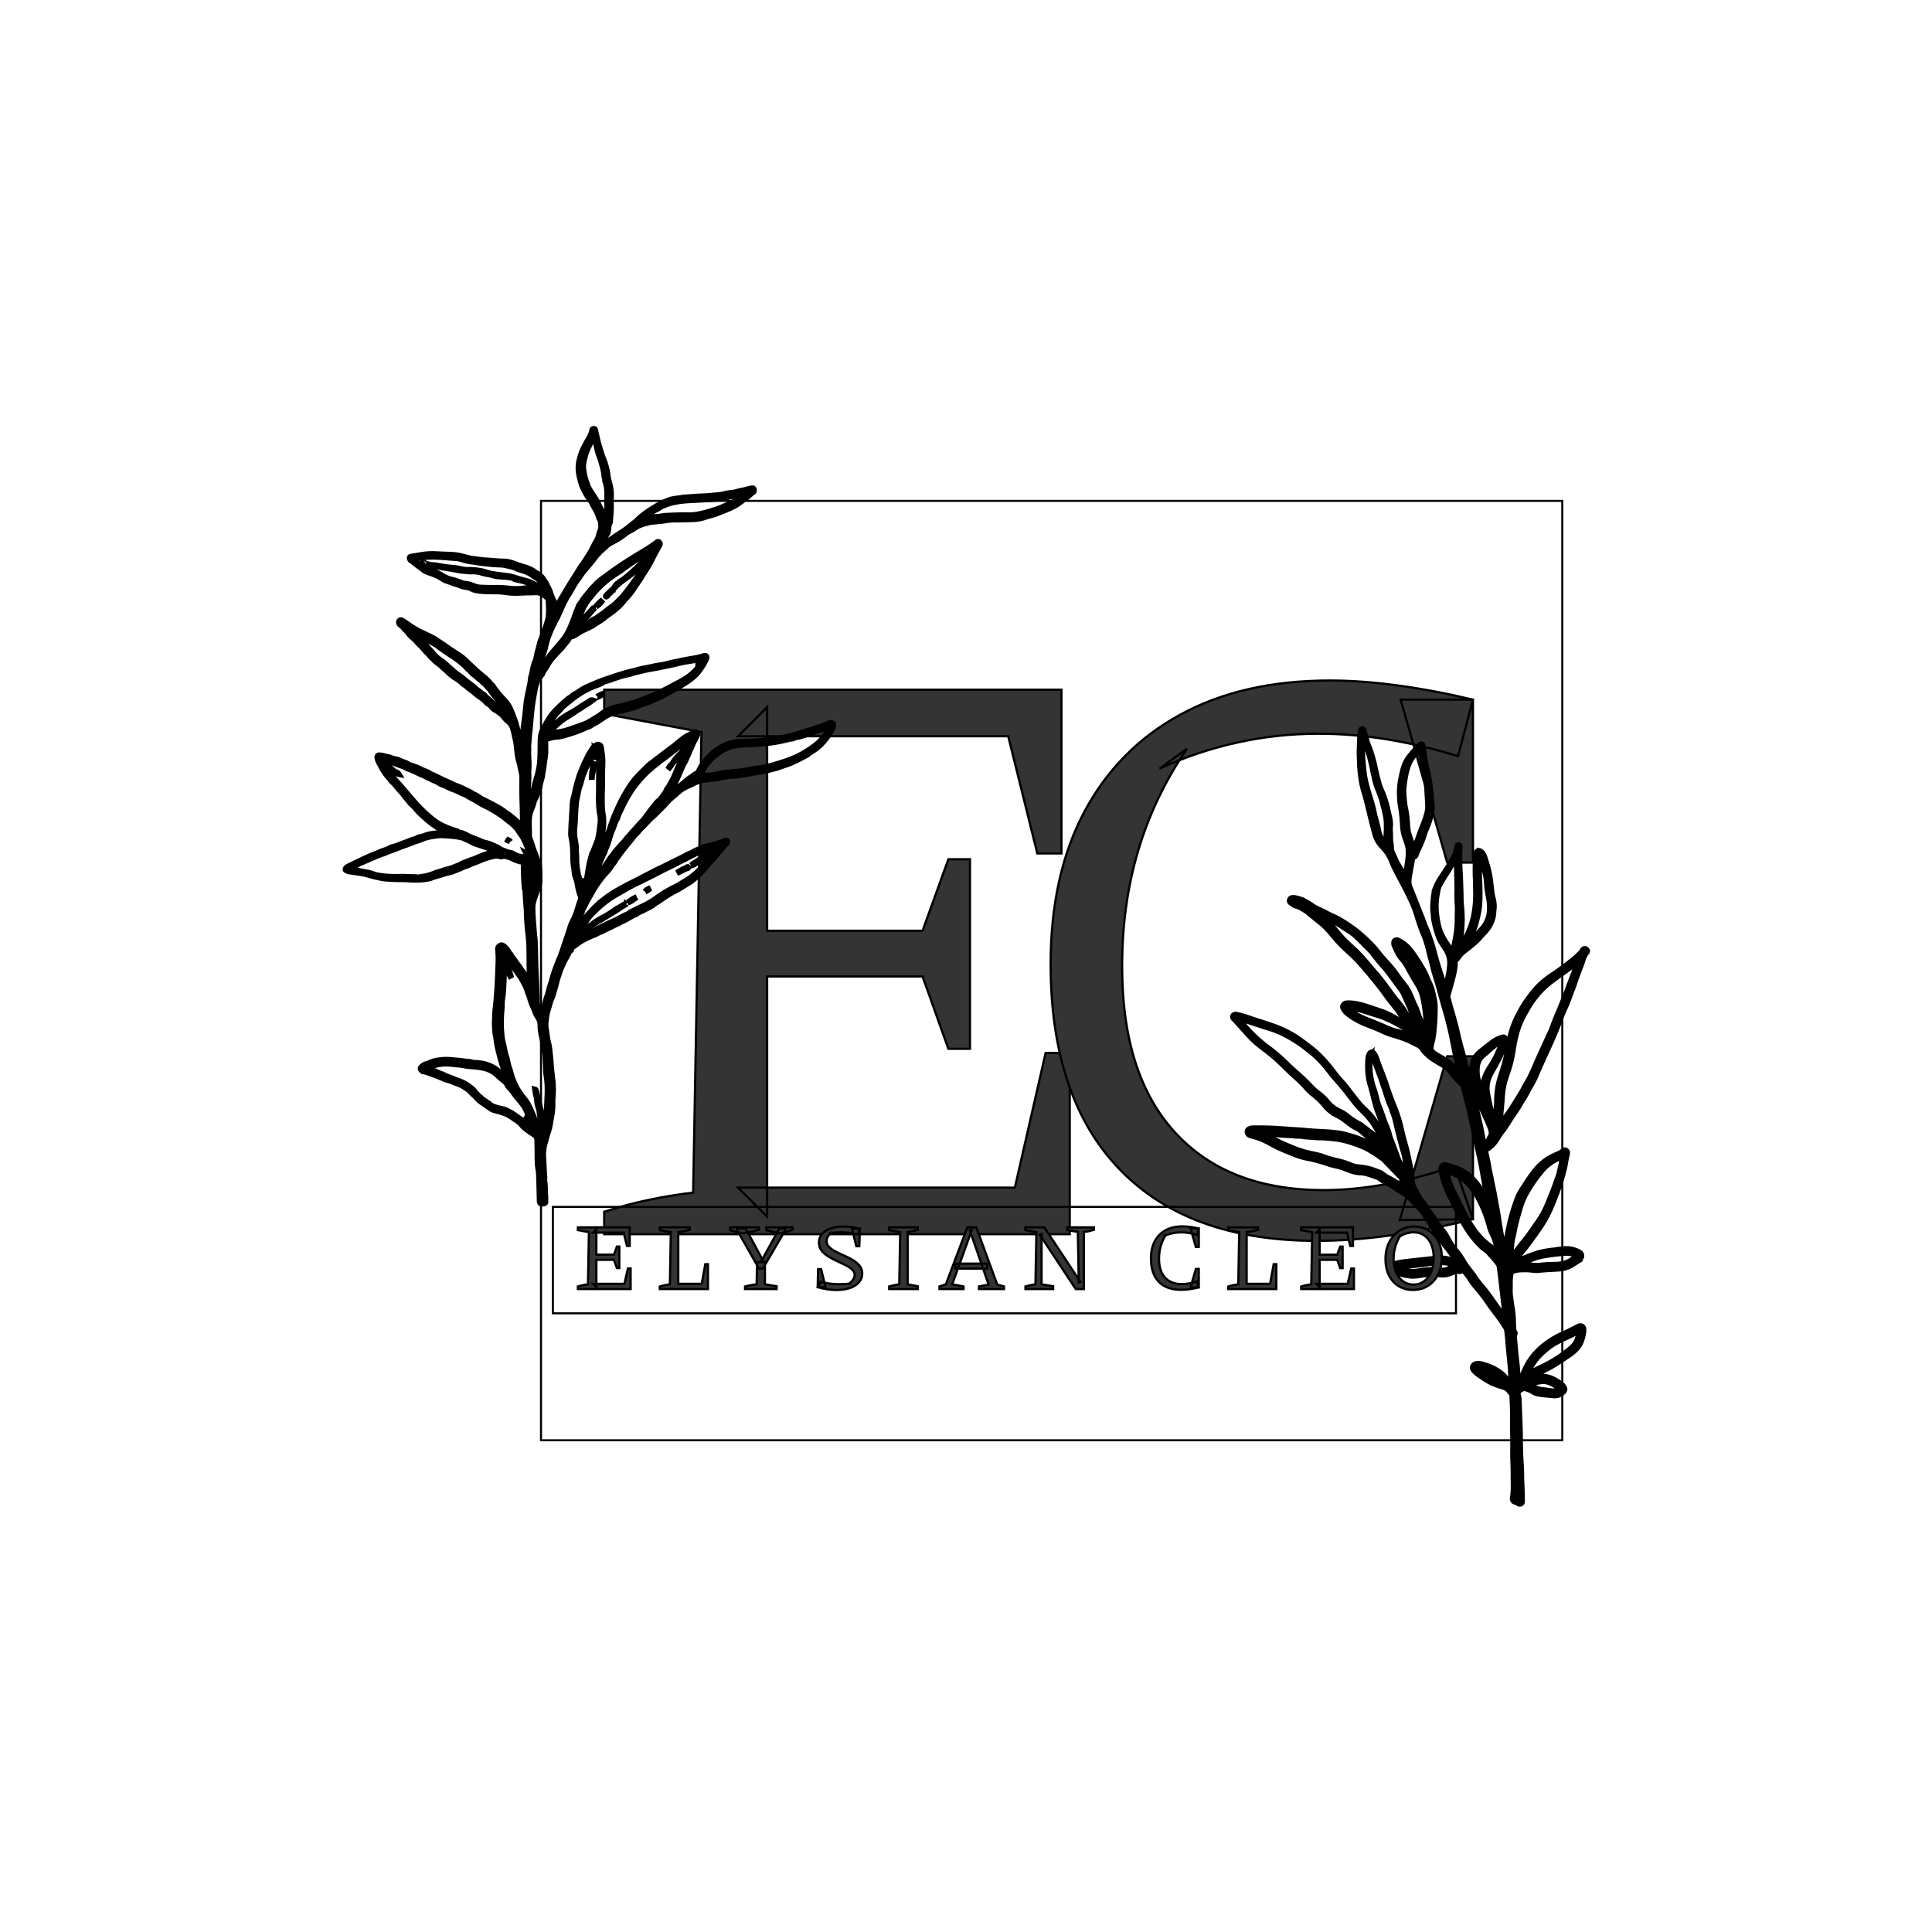 <svg xmlns="http://www.w3.org/2000/svg" xml:space="preserve" width="1500" height="1500" stroke="#000" data-id="lg_FdpF6MIlMQj7gdqyN9" data-version="1" viewBox="0 0 1500 1500"><path fill="#fff" stroke="transparent" d="M0 0h1500v1500H0z"/><g data-padding="20"><g transform="translate(-576.165 -578.574)scale(1.728)"><rect width="498.771" height="458.78" x="148.949" y="170.684" fill="none" rx="0" ry="0" transform="matrix(.92 0 0 .92 439.47 402.84)"/><path fill="#343434" d="m789.415 868.428 13.819-60.508h10.837v81.43H604.9v-10.084q10.45-3.367 20.35-5.418 9.899-2.052 19.614-3.174l3.735-206.927-43.7-8.225v-10.828h205.436v73.582h-10.837l-13.074-52.661H665.03l13.074-13.073v100.473h69.846l11.583-32.127h9.715v85.165h-9.715l-11.583-32.495h-69.846v107.944l-13.074-13.073Z"/><path fill="#343434" d="M925.015 892.34q-57.528 0-88.522-32.127-31.004-32.117-31.004-92.257 0-39.965 15.124-68.356 15.125-28.382 43.14-43.7t67.233-15.318q14.195 0 30.636 2.244 16.43 2.245 33.617 6.348l-6.726 25.402q-15.686-4.858-31.38-7.47-15.687-2.614-31.373-2.614-18.3 0-36.23 3.92t-35.116 11.766l12.328-8.96q-14.563 21.288-21.85 45.567t-7.286 52.293q0 48.558 23.727 74.52 23.717 25.953 67.04 25.953 12.705 0 27.453-2.613 14.757-2.612 31.188-8.215l8.225 23.9q-39.22 9.717-70.224 9.717m70.224-9.716-32.872.378 21.289-73.582h11.583Zm0-160.236h-11.583l-20.921-73.214h32.504Z"/><g stroke-width="3" paint-order="stroke"><path d="M1019.385 954.926q1.644-.48 3.264-.84c1.848-.372 3.684-.744 5.604-.36 1.512.3 2.856.924 4.176 1.692q1.236.708 2.388 1.56c.48.372.78.876 1.116 1.344.444.612.168 1.2-.276 1.656a5.04 5.04 0 0 1-4.308 1.572c-2.376-.24-4.764-.36-7.116-.84-1.056-.216-1.908-.864-2.832-1.356a13.2 13.2 0 0 0-3.024-1.068c-.408-.108-.768-.084-1.08.252-.204.216-.492.312-.756.444a2.4 2.4 0 0 0-1.236 2.976q.252.696.276 1.428l.324 8.076.216 5.856c.048 2.364.036 4.74.096 7.104.06 2.496.12 4.992.3 7.488q.216 2.808.228 5.64c0 1.98.132 3.96.192 5.94q.084 2.832.132 5.64c0 .444.024.924-.516 1.092-.48.156-.864-.048-1.152-.42q-.204-.276-.564-.276c-1.164-.108-1.704-.708-1.488-1.896.612-3.36.264-6.744.312-10.116.048-3.312-.216-6.636-.192-9.948q.024-2.724 0-5.424l-.084-7.632c-.024-2.112.024-4.212-.024-6.324-.048-2.124-.168-4.248-.252-6.372-.024-.528-.144-.972-.612-1.332-.528-.42-.828-1.068-1.332-1.536-.996-.936-2.28-1.224-3.504-1.608a27.6 27.6 0 0 1-7.584-3.624c-1.416-.984-2.916-1.884-4.092-3.192-.432-.48-.792-1.008-.54-1.632.276-.696.936-.972 1.644-1.068.66-.084 1.32.012 1.968.18 2.52.648 4.932 1.56 7.116 2.976a14.4 14.4 0 0 1 4.38 4.164c.432.66.9 1.344 1.644 1.74.144.084.288.24.468.156.228-.108.144-.348.132-.528l-.3-5.064c-.24-4.788-.924-9.552-1.248-14.328-.084-1.344-.312-2.676-.396-4.02a5.3 5.3 0 0 0-.888-2.388 73 73 0 0 0-3.324-4.836c-1.644-2.196-3.336-4.356-4.848-6.636s-3.288-4.368-5.064-6.468a32.4 32.4 0 0 1-2.748-3.804c-.768-1.212-1.716-2.316-2.628-3.432-1.128-1.392-2.004-2.952-3.096-4.38-1.116-1.452-2.268-2.88-3.324-4.368s-2.316-2.832-3.288-4.392c-.672-1.08-1.548-2.052-2.352-3.048a20.4 20.4 0 0 1-2.556-4.104c-.888-1.92-2.232-3.552-3.348-5.328-1.452-2.328-3.6-4.008-5.34-6.048-1.776-2.076-4.104-3.348-6.372-4.752-1.248-.768-2.436-1.632-3.696-2.388-.768-.468-1.62-.792-2.4-1.236-1.164-.66-2.1-1.668-3.42-2.112-2.472-.828-4.86-1.884-7.548-1.968-2.484-.084-4.764-1.032-7.044-1.956-1.368-.552-2.796-.864-4.224-1.188-1.98-.456-3.876-1.152-5.82-1.74a68 68 0 0 0-7.128-1.74 33.6 33.6 0 0 1-6.072-1.944 116 116 0 0 1-6.552-2.772c-1.86-.876-3.612-1.956-5.448-2.844a26.4 26.4 0 0 0-5.76-2.124q-.828-.204-1.596-.54c-.576-.228-.768-.768-.804-1.308s.384-.78.84-.984c.96-.444 1.98-.288 2.964-.3q5.52-.06 11.052.348 3.48.264 6.948.468c2.544.144 5.064.444 7.596.6 3.756.24 7.512.336 11.244.852 2.376.336 4.656 1.068 6.96 1.776 1.44.444 2.796 1.032 4.188 1.548 2.328.864 4.392 2.244 6.504 3.492 1.92 1.14 3.564 2.616 5.304 4.008-.588-1.032-1.368-1.908-2.136-2.808-1.752-2.076-3.924-3.72-5.748-5.712-.516-.564-1.248-.924-1.872-1.392-1.212-.912-2.28-1.992-3.492-2.904-.6-.456-1.26-.768-1.896-1.092-1.692-.864-3.144-2.04-4.62-3.216-1.2-.96-2.544-1.728-3.912-2.436a15.6 15.6 0 0 1-5.388-4.416 32.4 32.4 0 0 0-5.496-5.172 25 25 0 0 1-2.808-2.796c-1.908-2.136-4.032-4.044-6.144-5.976-1.968-1.788-3.828-3.696-5.76-5.532a65 65 0 0 0-4.788-4.104c-3.132-2.436-6.348-4.788-9.024-7.74-1.704-1.872-3.336-3.804-5.064-5.652-.528-.564-1.044-1.164-1.608-1.692-.276-.264-.516-.624-.324-.96a1.02 1.02 0 0 1 1.128-.528q3.048.648 5.988 1.704 2.004.696 4.02 1.332c4.044 1.308 8.112 2.52 11.928 4.416 2.4 1.2 4.764 2.508 6.9 4.128 2.664 2.004 5.424 3.912 7.824 6.264a59 59 0 0 1 5.676 6.312 100 100 0 0 0 5.736 6.948c1.104 1.212 2.04 2.556 3.06 3.84 2.052 2.604 3.984 5.304 6.432 7.584a28.8 28.8 0 0 1 5.04 5.988 132 132 0 0 1 4.068 7.2c1.116 2.136 1.848 4.476 3.288 6.456.192.264.336.588.744.744-.036-.6-.42-.996-.552-1.476-.612-2.34-1.584-4.56-2.388-6.84-.564-1.608-.864-3.3-1.512-4.884-.864-2.1-1.464-4.296-2.28-6.396-1.2-3.096-1.836-6.336-2.676-9.516-.48-1.8-1.092-3.552-1.38-5.4a30 30 0 0 1-.456-5.736c.036-1.176.024-2.34.18-3.504q.12-.888.54-1.656c.396-.696 1.008-.768 1.512-.144.576.696.9 1.536 1.176 2.352 1.44 4.248 3.264 8.364 4.632 12.636q1.44 4.44 3.216 8.736a60 60 0 0 1 3.192 10.272q.756 3.276 1.692 6.516c.936 3.24 1.632 6.552 2.268 9.864q.48 2.436.816 4.884.156 1.32.132 2.64c0 .588.132 1.092.42 1.608.996 1.812 1.92 3.672 2.976 5.46.54.912 1.296 1.716 1.992 2.532.372.432.624.936.888 1.428.96 1.86 2.412 3.372 3.552 5.1 1.02 1.536 1.896 3.18 3.108 4.584.816.948 1.644 1.884 2.268 2.976.948 1.68 1.788 3.42 2.94 4.98q1.116 1.5 2.304 2.94a29 29 0 0 1 2.604 3.9c1.056 1.8 2.376 3.408 3.636 5.052.516.672 1.068 1.344 1.512 2.076 1.212 2.004 2.832 3.672 4.284 5.496a119 119 0 0 1 4.596 6.288c1.428 2.052 2.964 4.008 4.5 5.988l.996 1.296c.168-.552 0-1.008-.048-1.428-.348-2.94-.78-5.88-1.092-8.82-.264-2.508-.612-5.004-.876-7.512a194 194 0 0 0-.816-6.408c-.072-.552-.384-.96-.696-1.416-1.164-1.74-2.712-3.156-4.008-4.764-.624-.768-1.464-1.284-2.232-1.872q-.864-.636-1.608-1.392a45.6 45.6 0 0 1-4.476-5.208 61 61 0 0 1-4.368-7.212c-1.176-2.28-2.244-4.62-3.384-6.924-.768-1.56-1.608-3.072-2.34-4.656-.54-1.152-.96-2.352-1.404-3.54a32.4 32.4 0 0 1-1.488-5.496c-.132-.696-.288-1.38.108-2.076q.48-.888 1.392-.648c1.68.444 3.36.912 4.98 1.536q2.172.804 4.092 2.1c1.44.984 2.652 2.232 3.816 3.504a32.4 32.4 0 0 1 5.112 7.74c.576 1.176 1.128 2.364 1.788 3.528l-.864-4.812-1.524-8.388c-.516-2.832-.96-5.688-1.596-8.496a829 829 0 0 1-2.1-9.456c-.78-3.564-1.512-7.128-2.328-10.68-.552-2.424-1.272-4.824-1.776-7.26-.3-1.464-.792-2.868-1.092-4.32-.324-1.536-1.632-2.388-2.628-3.444a30 30 0 0 1-2.928-3.468 14.4 14.4 0 0 0-4.8-4.008c-2.448-1.404-4.872-2.832-6.84-4.884q-.756-.756-1.332-1.644a4.8 4.8 0 0 0-2.028-1.896c-1.464-.72-2.892-1.488-4.38-2.16-2.508-1.116-5.124-1.884-7.74-2.676-1.728-.516-3.36-1.284-5.004-2.04-2.112-.972-4.308-1.752-6.456-2.628a33.6 33.6 0 0 1-8.076-4.56 6.6 6.6 0 0 1-2.028-2.568c-.312-.696.396-1.632 1.332-1.716 1.224-.12 2.448.012 3.66.192 3.516.528 6.792 1.836 10.14 2.94 1.764.576 3.528 1.176 5.196 2.016 1.044.516 2.052 1.116 3.072 1.68q1.992 1.092 3.936 2.256l1.512.948-.972-1.872a39.6 39.6 0 0 0-4.86-7.392 90 90 0 0 1-4.248-5.532 114 114 0 0 0-5.352-6.864l-1.74-2.16c-.516-.624-1.104-1.224-1.632-1.86a74.4 74.4 0 0 0-7.32-7.728 65 65 0 0 1-6.348-6.396c-1.644-1.932-3.228-3.924-5.1-5.664-1.224-1.14-2.592-2.088-3.852-3.168-.984-.84-2.028-1.62-3.012-2.472-1.08-.936-2.352-1.62-3.588-2.352-1.08-.636-2.328-.732-3.36-1.416-.288-.192-.54-.432-.828-.6-.444-.252-.78-.576-.624-1.116.18-.6.684-.84 1.26-.816q1.284.072 2.52.48a21.6 21.6 0 0 1 5.808 3.048c1.86 1.32 4.056 2.028 6.036 3.132 2.148 1.212 4.5 2.04 6.612 3.312a74 74 0 0 1 7.104 4.764 72 72 0 0 1 7.14 6.528c1.176 1.188 2.196 2.532 3.252 3.84a80 80 0 0 0 4.008 4.584 52 52 0 0 1 3.624 4.488l1.884 2.616c1.164 1.548 2.484 2.964 3.408 4.68a43 43 0 0 1 1.944 4.272q.528 1.368 1.188 2.676c.744 1.392 1.116 2.916 1.656 4.392.516 1.392 1.236 2.724 1.692 4.128.684 2.112 1.2 4.284 1.788 6.42.06.24.084.48.288.732.432-.744.288-1.536.288-2.28.036-3.384-.048-6.756-.444-10.128a61 61 0 0 0-1.284-7.8 20.4 20.4 0 0 0-2.436-5.556 173 173 0 0 1-3.684-6.3c-.912-1.668-1.824-3.42-3.12-4.836-1.668-1.812-2.556-4.008-3.504-6.192a2.4 2.4 0 0 1-.12-1.308c.072-.576.78-.864 1.392-.576a15 15 0 0 1 5.712 4.68 77 77 0 0 1 4.416 6.624c.756 1.284 1.536 2.556 2.136 3.924.48 1.092.9 2.208 1.44 3.288.816 1.644 1.464 3.36 1.812 5.172.36 1.92.96 3.804.936 5.772a102 102 0 0 1-.54 10.968c-.156 1.584-.36 3.156-.756 4.704-.228.9-.48 1.812-.552 2.724-.096 1.2.456 2.124 1.488 2.832 1.848 1.26 3.828 2.268 5.724 3.456 1.428.9 2.688 1.992 3.672 3.42.936 1.368 2.028 2.64 3.06 3.936.048.072.156.096.288.18.132-.852-.36-1.5-.528-2.22-.672-2.904-1.476-5.784-2.124-8.7-.816-3.672-1.428-7.392-2.292-11.052q-.984-4.32-2.244-8.568c-1.152-3.84-2.16-7.728-3.252-11.592-.78-2.772-1.752-5.508-2.376-8.316-.516-2.304-1.26-4.548-1.764-6.852a45.6 45.6 0 0 0-2.496-7.74 86 86 0 0 1-2.904-8.364 52 52 0 0 0-2.472-6.444 170 170 0 0 0-4.188-8.364c-1.668-3.204-3.492-6.336-4.776-9.744a19.2 19.2 0 0 0-4.332-6.396 13.2 13.2 0 0 1-3.048-5.436q-.816-3-1.572-6.024c-.804-3.228-1.56-6.456-2.388-9.672-.66-2.568-1.584-5.076-2.004-7.716a60 60 0 0 1-.84-7.332c-.096-2.76-.288-5.52-.132-8.292.132-2.304.048-4.632.468-6.924.072-.372.12-.852.48-.9.348-.048.384.468.468.744.432 1.548.96 3.072 1.356 4.62.288 1.104.792 2.148 1.164 3.228a59 59 0 0 1 2.148 7.212q.936 4.524 2.196 8.976c.432 1.5 1.176 2.904 1.728 4.368a50.4 50.4 0 0 1 2.244 7.584c.372 1.86.984 3.684 1.02 5.604.024 1.092-.18 2.22-.072 3.276.192 1.884-.048 3.78.336 5.628.132.66.12 1.32.132 1.98.024 1.86 1.152 3.288 1.764 4.92.852 2.292 2.352 4.212 3.528 6.312l1.716 3.156c.264-.192.192-.432.192-.636-.036-2.376.348-4.716.708-7.056.42-2.796.72-5.568-.084-8.352-.384-1.344-.948-2.616-1.332-3.96a19.2 19.2 0 0 1-.756-4.62 74 74 0 0 0-1.02-9.192c-.264-1.572-.3-3.156-.36-4.752q-.108-3.36.564-6.636c.468-2.256.9-4.512 1.74-6.66a14.4 14.4 0 0 1 2.328-3.792 54 54 0 0 1 4.296-4.788c.168-.168.3-.432.6-.324s.372.372.396.648c.288 2.976.84 5.904 1.404 8.832.288 1.488.792 2.916 1.032 4.416.48 2.916.972 5.832 1.188 8.784.12 1.656.384 3.3.42 4.968.048 2.052-.432 4.008-1.008 5.976-.72 2.448-1.944 4.692-2.652 7.14-.732 2.484-1.896 4.812-2.964 7.164q-.264.6-.456 1.236c-.204.648-.6 1.056-1.296 1.128-.288.024-.324.216-.36.456-.384 2.64-.96 5.244-1.392 7.872-.252 1.572-.516 3.216-.036 4.8.324 1.068.816 2.076 1.224 3.12q1.812 4.68 3.696 9.348c.816 2.016 1.524 4.068 2.34 6.084.384.948.84 1.884 1.176 2.844.984 2.784 1.968 5.568 2.688 8.448q.936 3.612 2.076 7.188c.948 3.06 2.064 6.072 2.748 9.216.108.492.336.96.552 1.56.456-1.26.516-2.496.78-3.672.612-2.772 1.272-5.532 1.452-8.388a11.64 11.64 0 0 0-1.656-7.152c-1.14-1.848-2.508-3.564-3.3-5.616a45.6 45.6 0 0 1-2.112-7.452c-.18-.972-.204-1.944-.3-2.904-.132-1.296-.3-2.616-.204-3.924.192-2.628.288-5.268 1.212-7.788a24 24 0 0 1 2.856-5.16c.852-1.26 1.596-2.592 2.484-3.804 1.02-1.404 1.704-2.988 2.604-4.596.204.696-.18 1.128-.396 1.5-1.116 1.824-2.004 3.78-3.252 5.532-1.092 1.536-1.956 3.216-2.916 4.824-.864 1.428-1.032 3.06-1.332 4.632a30 30 0 0 0-.144 9.72c.384 2.772.876 5.556 2.064 8.148a31 31 0 0 0 2.676 4.62l2.184 3.216q.096.156.144.336c.072.228.048.6.312.588.324-.012.42-.384.468-.672.648-3.612 1.512-7.188 1.86-10.848.204-2.16.144-4.356.192-6.528.024-1.068.084-2.148.012-3.216q-.168-2.556-.192-5.112c0-1.02.084-2.052.06-3.072q-.072-4.032-.192-8.052c-.06-1.872-.12-3.756.048-5.628.06-.624-.144-1.26 0-1.896.024-.108 0-.252-.132-.312-.288-.12-.3.252-.516.288l.768-3.036c.06-.216.024-.576.384-.516.312.048.264.372.252.612-.036 1.656-.144 3.312-.12 4.968q.024 3.444.228 6.888c.156 2.484.204 4.968.3 7.452.096 2.424.024 4.848.276 7.26q.504 4.764.168 9.516a50.4 50.4 0 0 1-1.152 8.412c-.18.708-.192 1.452-.3 2.256.54-.492.78-1.104 1.128-1.632.72-1.104 1.5-2.172 2.172-3.312a34.8 34.8 0 0 0 4.176-11.064c.792-3.948 1.008-7.908.852-11.916-.072-1.704-.024-3.42-.108-5.124a84 84 0 0 1-.048-6.012c.036-1.584-.156-3.168.264-4.728.132-.468.336-.792.828-.924.468-.132.744.12 1.092.408 1.032.864 1.356 2.076 1.728 3.252.66 2.148 1.344 4.296 1.764 6.504.372 1.944.612 3.912.828 5.88.192 1.764.372 3.54.864 5.268.48 1.692.528 3.444.312 5.172-.144 1.14-.12 2.316-.48 3.42a14.4 14.4 0 0 1-3.024 5.604q-1.368 1.476-2.7 2.976c-1.992 2.244-4.38 4.032-6.744 5.856q-1.728 1.308-2.964 3.096c-.3.444-.6.912-1.164 1.08-.348.096-.348.372-.336.648.144 2.952-.576 5.772-1.32 8.58-.624 2.34-1.308 4.656-1.92 7.008-.192.732.144 1.44.336 2.148q.384 1.524.792 3.036l.732 2.46q.888 3.108 1.704 6.216c.612 2.436 1.128 4.908 1.752 7.344.672 2.64 1.524 5.244 2.112 7.908.504 2.316 1.26 4.572 1.716 6.888.468 2.4 1.224 4.728 1.764 7.116.564 2.448 1.248 4.86 1.8 7.32.528 2.4 1.128 4.788 1.68 7.188.684 2.952 1.104 5.964 1.848 8.892.132.528.336.54.672.324.996-.636 1.956-1.332 2.304-2.556l.132-.264c1.272-1.62.852-3.336.204-5.004-1.2-3.096-2.736-6.048-4.056-9.096a44.4 44.4 0 0 1-2.22-5.976c-.42-1.5-.912-2.988-1.212-4.512-.588-2.952-.984-5.952-.276-8.952a8.4 8.4 0 0 1 2.724-4.524 101 101 0 0 1 5.496-4.368 13.2 13.2 0 0 1 4.968-2.58c.54-.12.792.084.876.588a2.4 2.4 0 0 1 0 1.092 36 36 0 0 1-3.096 8.016q-1.596 2.928-3.24 5.832a14.4 14.4 0 0 0-1.956 7.356c.012 1.44.396 2.832.66 4.248.3 1.656.708 3.3 1.02 4.956.24 1.212.876 2.268 1.248 3.432.396 1.248.84 2.484 1.212 3.756.324-1.308.372-2.64.396-3.96.036-1.692.204-3.372.408-5.04.132-1.116.06-2.244.12-3.36q.108-2.124.42-4.236c.444-3.108 1.548-6.048 2.46-9.036q.924-2.928 1.536-5.964c.744-3.84 1.248-7.728 2.496-11.46a43 43 0 0 1 2.856-6.672 67 67 0 0 1 2.46-4.332q1.2-1.836 2.52-3.588a43 43 0 0 1 4.116-4.872 42 42 0 0 1 6.204-4.92 118 118 0 0 0 9.588-7.128q1.692-1.416 3.192-3.036.444-.54.84-1.104.432-.6 1.008-.156c.348.276.504.66.18 1.02-1.5 1.704-1.836 3.924-2.64 5.928q-1.08 2.76-2.088 5.568c-.588 1.632-1.068 3.3-1.728 4.908-1.224 2.988-2.148 6.072-3.564 8.988-.948 1.956-1.62 4.032-2.412 6.06a238 238 0 0 1-5.736 13.344q-1.884 4.104-3.708 8.232c-.936 2.1-1.74 4.272-2.952 6.24-1.524 2.472-2.712 5.136-4.332 7.548-.684 1.02-1.212 2.124-1.884 3.156-1.344 2.076-2.784 4.092-4.092 6.18a49 49 0 0 1-3.384 4.872c-.876 1.08-1.452 2.376-2.28 3.504a13.2 13.2 0 0 1-3.804 3.696c-.084.048-.168.144-.252.144-1.068.036-.864.636-.708 1.356.504 2.208 1.02 4.428 1.38 6.672.312 1.98.852 3.912 1.2 5.88.432 2.496 1.08 4.968 1.488 7.476.336 2.004.732 3.984 1.092 5.988.48 2.664.84 5.352 1.296 8.028.48 2.796.924 5.592 1.572 8.364.324 1.368.852 2.7.924 4.14q.024.144.168.396c.396-.528.276-1.104.3-1.596.192-4.32 1.068-8.544 2.016-12.744a80.4 80.4 0 0 1 3.684-12.048c.648-1.62 1.62-3.072 2.568-4.536 1.464-2.256 2.916-4.524 4.548-6.648a26.4 26.4 0 0 1 5.976-5.688c1.8-1.224 3.84-1.92 5.748-2.892.516-.264.972-.648 1.452-.996.276-.192.564-.36.876-.144.336.228.552.528.456.996-.3 1.464-.636 2.916-.864 4.392a30 30 0 0 1-.744 3.432c-.612 2.28-1.188 4.584-1.98 6.804q-1.404 3.948-3 7.812a54 54 0 0 1-4.752 9.42q-1.74 2.64-3.588 5.196c-1.656 2.268-3.276 4.584-5.112 6.72-.9 1.068-1.608 2.268-2.544 3.312-.672.756-1.08 1.68-1.476 2.7.684-.12 1.188-.48 1.704-.732a61 61 0 0 1 9.132-3.756c2.376-.744 4.848-1.128 7.332-1.404q2.136-.24 4.284-.552a12 12 0 0 1 6.96 1.296c1.356.672 1.404 2.028.168 2.892-1.092.768-2.136 1.608-3.252 2.34a12 12 0 0 1-5.964 1.812c-2.904.216-5.832.252-8.712.612-1.824.228-3.552-.252-5.328-.276-2.424-.024-4.836-.096-7.092 1.02-.324.156-.396.408-.456.696a22.8 22.8 0 0 0-.408 5.028c.024 1.788-.168 3.576.084 5.352.24 1.716.432 3.444.732 5.148q.48 2.712.576 5.472l.168 4.332q.06.756.468 1.38c.216.336.252.648-.012.948s-.228.636-.192.972q.336 3.48.636 6.948c.252 2.88.708 5.736.864 8.616l.288 5.1c.012.228-.06.54.228.636.252.072.36-.204.528-.336.9-.72 1.152-1.812 1.536-2.796a44 44 0 0 1 2.46-5.4 28.8 28.8 0 0 1 6.696-7.992 38.4 38.4 0 0 1 9.468-5.772c2.196-.96 4.308-2.112 6.444-3.192 1.188-.6 2.088-.144 2.088 1.2s-.372 2.652-.72 3.948c-.876 3.204-3.108 5.34-5.712 7.116-3.3 2.244-6.588 4.5-10.152 6.312q-3.36 1.728-6.6 3.624c-.744.432-1.296 1.116-2.016 1.632Zm23.424-188.796c-.204-.036-.312.072-.408.18-1.44 1.452-3.156 2.58-4.776 3.816-2.7 2.052-5.556 3.912-8.232 6.012a40.8 40.8 0 0 0-7.512 7.98c-1.488 2.004-2.688 4.2-3.9 6.372a39.6 39.6 0 0 0-3.996 10.608c-.804 3.408-1.14 6.9-1.956 10.308-.468 1.944-1.08 3.852-1.716 5.748-.564 1.668-1.14 3.336-1.5 5.052q-.636 3.06-.792 6.18c-.12 2.052-.348 4.104-.528 6.144-.144 1.584-.132 3.18-.384 4.752-.096.612-.108 1.248-.168 2.004a7.2 7.2 0 0 0 1.692-2.052c.684-1.068 1.344-2.16 2.1-3.18a65 65 0 0 0 3.312-4.932c1.464-2.424 3.084-4.752 4.38-7.284.936-1.824 2.088-3.552 2.976-5.4 1.236-2.556 2.292-5.184 3.456-7.776l3.864-8.472c.936-2.076 1.992-4.104 2.736-6.252 1.116-3.24 2.58-6.336 3.828-9.516.924-2.364 1.992-4.656 2.832-7.056q1.02-2.856 2.124-5.676c.768-1.98 1.428-3.996 2.112-6 .18-.516.516-.996.468-1.584Zm-153.912 25.968c.168.228.228.36.324.456q1.716 1.752 3.324 3.6a64.8 64.8 0 0 0 10.608 9.816 68 68 0 0 1 5.496 4.5c1.884 1.704 3.648 3.528 5.532 5.208 2.484 2.208 4.968 4.404 7.26 6.804a31 31 0 0 0 4.26 3.912q1.956 1.416 3.54 3.288a15.6 15.6 0 0 0 5.52 4.524c1.2.552 2.376 1.164 3.42 1.992a33.6 33.6 0 0 0 5.052 3.48c.708.372 1.464.708 2.076 1.212 2.52 2.088 5.292 3.852 7.536 6.252 1.02 1.092 2.388 1.8 3.216 3.096.108.168.264.36.54.288.012-.048.06-.108.048-.132-.864-1.776-1.572-3.624-2.616-5.304-1.176-1.872-2.148-3.876-3.384-5.712a33.6 33.6 0 0 0-4.68-5.508 43 43 0 0 1-4.116-4.56c-1.8-2.28-3.48-4.644-5.4-6.828-1.08-1.224-2.112-2.496-3.216-3.72-1.416-1.572-2.604-3.36-3.984-4.968a45.6 45.6 0 0 0-6.36-6.348c-1.872-1.476-3.708-3-5.712-4.32a61 61 0 0 0-7.644-4.428 44.4 44.4 0 0 0-6.504-2.424c-3.708-1.092-7.32-2.484-11.04-3.528-.96-.264-1.896-.66-3.084-.684Zm78.168 78.336a26.4 26.4 0 0 0-2.532-4.824c-1.236-1.932-2.94-3.516-4.524-5.172q-1.812-1.92-3.66-3.792c-.636-.636-1.224-1.392-1.992-1.824-1.296-.744-2.34-1.824-3.684-2.484-1.068-.528-2.004-1.308-3.084-1.8a54 54 0 0 0-7.02-2.736 38.4 38.4 0 0 0-7.212-1.62c-2.22-.204-4.44-.504-6.684-.504-2.172 0-4.332-.288-6.504-.408-.936-.048-1.848-.336-2.772-.312-1.644.06-3.264-.252-4.908-.288-1.908-.048-3.804-.24-5.7-.396-1.968-.156-3.948-.156-5.928-.228h-.972c.588.42 1.188.672 1.776.96q3.096 1.536 6.156 3.096c1.392.708 2.844 1.308 4.284 1.92 2.616 1.104 5.244 2.148 8.004 2.868 2.508.66 5.112.972 7.548 1.872 2.508.924 5.076 1.584 7.668 2.184 1.356.312 2.676.78 3.972 1.272 1.212.468 2.388.996 3.684 1.152 2.568.312 5.16.54 7.596 1.536 1.368.564 2.868.828 4.068 1.824.636.528 1.32 1.032 2.064 1.392 2.688 1.308 5.1 3.072 7.668 4.572.924.54 1.788 1.152 2.7 1.728Zm68.808-16.632q-1.356.696-2.616 1.296c-2.58 1.2-4.86 2.808-6.768 4.932a66 66 0 0 0-6.66 9.192 34.8 34.8 0 0 0-3.828 8.688c-.984 3.36-1.968 6.72-2.58 10.176-.324 1.824-.924 3.612-1.08 5.46-.18 2.256-.516 4.5-.66 6.756-.024.408-.312.792-.096 1.32.588-.864.984-1.764 1.644-2.496 1.764-1.944 3.228-4.116 4.908-6.12 2.196-2.628 4.092-5.484 6.048-8.28a42 42 0 0 0 3.552-5.82c1.296-2.676 2.376-5.472 3.48-8.232.78-1.968 1.464-3.984 2.184-5.988.312-.876.696-1.74.876-2.64.312-1.584.744-3.132 1.056-4.716.228-1.14.528-2.28.564-3.54Zm-67.824-136.548c.18.036.216-.06.264-.144q1.044-2.124 2.04-4.296c.708-1.572 1.164-3.252 1.8-4.86.84-2.136 1.752-4.248 2.376-6.456.384-1.368.768-2.724.756-4.164q-.036-1.752-.168-3.516c-.156-2.316-.216-4.632-.504-6.936-.288-2.352-.78-4.668-1.212-7.008-.24-1.32-.6-2.628-.816-3.948-.264-1.692-.444-3.384-.648-5.088-.024-.168 0-.372-.216-.42s-.276.156-.384.288c-.708.864-1.38 1.788-2.148 2.592a15.6 15.6 0 0 0-2.964 4.548 26.4 26.4 0 0 0-1.524 5.196 68 68 0 0 0-.792 5.148c-.24 1.896-.048 3.792.108 5.688.132 1.536.3 3.084.636 4.548.48 2.088.648 4.2.804 6.312.12 1.68.192 3.384.708 4.98.804 2.472 1.704 4.92 1.884 7.524Zm3.624 84.108c-.096-.6-.108-1.032-.24-1.404-.924-2.448-1.392-5.04-2.484-7.44-.84-1.86-1.2-3.924-2.112-5.772-.84-1.68-1.536-3.432-2.292-5.16-.78-1.812-2.1-3.276-3.252-4.86-1.356-1.86-2.664-3.732-4.092-5.532-2.004-2.52-4.26-4.836-6.156-7.452-1.236-1.704-2.784-3.132-4.26-4.632-.996-1.008-1.968-2.04-3.012-2.988-.972-.888-1.92-1.848-2.988-2.568q-1.848-1.236-3.744-2.436a52 52 0 0 0-5.52-3.144c-2.388-1.104-4.728-2.316-7.056-3.54-.18-.096-.348-.288-.588-.156-.036.252.144.372.288.48 1.524 1.056 2.916 2.28 4.404 3.396 1.536 1.152 2.808 2.568 4.032 4.02 1.728 2.04 3.384 4.152 5.328 5.988 2.22 2.088 4.524 4.092 6.6 6.348 2.52 2.724 4.8 5.652 7.296 8.4.756.828 1.392 1.776 2.112 2.628 1.128 1.332 2.052 2.796 3.096 4.164 1.164 1.536 2.256 3.132 3.504 4.608a42 42 0 0 1 4.116 5.568c1.656 2.76 2.976 5.724 4.752 8.4.66.996 1.296 2.04 2.28 3.072Zm34.908 97.32-.264-2.16a20.4 20.4 0 0 0-2.1-7.428q-.792-1.5-1.212-3.144a55 55 0 0 0-2.316-7.02 53 53 0 0 0-4.32-8.58 26.4 26.4 0 0 0-5.352-6.048c-1.968-1.644-4.416-2.4-6.72-3.384-.384-.168-.888-.6-1.212-.324-.384.336.132.852.156 1.296l.024.144a33.6 33.6 0 0 0 2.304 7.104c.792 1.74 1.752 3.396 2.568 5.124 1.368 2.868 2.7 5.772 4.296 8.508a49 49 0 0 0 4.176 6.252 31.2 31.2 0 0 0 5.94 5.82 9.6 9.6 0 0 1 2.724 2.652c.276.444.648.924 1.308 1.188m-40.116-34.74c-.12-.624.012-1.212-.096-1.788l-1.008-5.088c-.312-1.5-.54-3.036-.984-4.5-.924-3.036-1.656-6.108-2.46-9.168-.78-2.952-1.236-5.988-2.376-8.832-.384-.948-.6-1.98-1.044-2.892-1.332-2.76-1.98-5.76-3.036-8.616-.42-1.14-.756-2.316-1.164-3.468q-1.104-3.06-2.268-6.108c-.528-1.392-.708-2.892-1.392-4.224-.228-.444-.576-.78-1.032-.792-.468 0-.432.576-.648.876q-.024.06-.024.144a27.6 27.6 0 0 0 .06 9.036q.444 2.88 1.452 5.664c.972 2.628 1.32 5.436 2.4 8.052.84 2.028 1.548 4.116 2.256 6.192.708 2.088 1.776 4.032 2.244 6.216q.276 1.176.744 2.292c.876 2.148 1.644 4.332 2.46 6.504.54 1.44.984 2.928 1.824 4.224.612.936 1.284 1.836 1.884 2.784.732 1.164 1.656 2.22 2.232 3.504Zm-9.96-148.776c.204-.132.12-.312.108-.468q-.168-2.484-.036-4.992c.096-1.884.156-3.768.06-5.652-.168-3.168-1.188-6.18-1.896-9.24-.588-2.556-1.824-4.932-2.652-7.428-.912-2.796-1.332-5.7-1.98-8.556a78 78 0 0 0-1.764-6.636c-.888-2.796-1.968-5.52-2.568-8.4-.048-.216-.096-.48-.396-.432-.3.036-.168.312-.18.48 0 2.004-.048 4.008 0 6 .084 2.784.096 5.568.396 8.328.24 2.196.36 4.416.828 6.6a71 71 0 0 0 1.32 5.244c.768 2.616 1.62 5.208 2.304 7.836.348 1.344.54 2.736.912 4.068.588 2.1 1.176 4.188 1.584 6.324a13.2 13.2 0 0 0 3.948 6.912Zm34.416 45.036c1.488-1.104 3.024-2.148 4.38-3.432 1.416-1.344 2.724-2.808 4.056-4.248a13.2 13.2 0 0 0 3.648-8.94q.156-2.82-.42-5.532-.576-2.7-.816-5.436c-.12-1.428-.132-2.856-.468-4.26-.528-2.256-1.02-4.512-1.752-6.708-.36-1.092-.66-2.232-1.596-3.204-.336 1.248-.288 2.448-.264 3.576.048 3.024.084 6.06.228 9.084.168 3.684.192 7.368-.108 11.052-.18 2.172-.768 4.272-1.272 6.396-1.02 4.296-3.072 8.064-5.616 11.652m28.008 193.224c.48-.276.828-.432 1.14-.66 1.86-1.368 3.924-2.4 6-3.372a73 73 0 0 0 6.168-3.336c2.088-1.236 4.032-2.736 5.964-4.212 1.8-1.368 3.408-2.928 4.224-5.136.504-1.356.648-2.76.84-4.308l-1.14.552c-1.44.732-2.856 1.512-4.332 2.172-3.132 1.404-6.228 2.844-8.952 4.98-1.86 1.452-3.6 3.024-5.124 4.824a30 30 0 0 0-4.116 6.66c-.252.54-.42 1.116-.684 1.824Zm-10.416-151.296c-.876.408-1.668.696-2.376 1.2-2.328 1.68-4.404 3.636-6.576 5.496a7.8 7.8 0 0 0-2.664 4.908c-.348 2.448-.048 4.86.528 7.248a51.6 51.6 0 0 0 2.82 9.144q.54 1.188 1.128 2.352c.048-.372-.06-.66-.12-.972-.408-1.968-.684-3.948-1.02-5.928q-.432-2.4.036-4.728c.408-1.944 1.32-3.768 2.316-5.496.768-1.332 1.68-2.58 2.412-3.936a41 41 0 0 0 2.76-6.048c.36-1.02.852-2.028.744-3.264Zm-39.276-.432a10.8 10.8 0 0 0-3.96-4.716 51.6 51.6 0 0 0-8.64-4.716c-.684-.264-1.32-.648-2.016-.876q-4.776-1.536-9.576-3.024c-1.908-.588-3.876-.816-5.844-1.056-.168-.024-.372-.012-.468.144-.12.216.048.36.192.504a20.4 20.4 0 0 0 5.172 3.816c3.504 1.728 7.248 2.94 10.812 4.548 1.932.876 3.876 1.764 5.964 2.184 1.872.384 3.564 1.224 5.292 2.004.96.444 1.98.768 3.048 1.176Zm45.3 101.616c1.956-.048 3.828-.06 5.7.132 1.704.168 3.408.444 5.124.228q2.7-.324 5.424-.372c2.352-.048 4.716-.048 6.924-1.044q2.364-1.056 4.272-2.808c.408-.372.312-.6-.108-.804a10.8 10.8 0 0 0-2.988-.96c-2.1-.324-4.164.036-6.228.252q-2.916.312-5.808.828-1.908.336-3.744.948a88 88 0 0 0-5.664 2.16c-.972.408-1.968.792-2.904 1.44m-53.172-144.336c.048.3.048.492.12.672a20.4 20.4 0 0 0 2.436 4.572c1.2 1.572 2.412 3.144 3.396 4.872 1.332 2.328 2.592 4.704 4.2 6.864.864 1.164 1.596 2.448 2.076 3.864q.696 2.112 1.128 4.296c.528 2.508.948 5.04 1.02 7.62.024.792.228 1.572.348 2.352l.264-.024c0-1.728-.072-3.468.012-5.184q.24-4.764-1.332-9.228a62 62 0 0 0-3.12-7.476c-1.044-2.1-2.328-4.056-3.456-6.108-.96-1.752-2.352-3.228-3.684-4.716a8.4 8.4 0 0 0-3.384-2.364Zm58.524 197.856c1.44.48 2.568 1.524 3.948 2.076.6.24 1.212.468 1.896.54 1.584.156 3.144.444 4.728.636 1.284.156 2.544.096 3.66-.684.456-.312.612-.588.036-.972-.732-.48-1.392-1.08-2.136-1.536a12 12 0 0 0-3.972-1.632c-1.164-.24-2.292-.024-3.42.168-1.608.276-3.216.588-4.728 1.404Zm-11.52-1.224c-2.664-3.504-6.444-4.968-10.548-5.856a24 24 0 0 0 10.548 5.856m-44.292-225.072c.084-.936-1.584-4.092-2.268-4.488.588 1.56 1.608 2.832 2.268 4.488"/><path d="M989.073 905.762q-.12 0-.216-.024c-1.152-.576-2.052.144-3.012.576-1.764.768-3.516 1.272-5.532.888a24 24 0 0 0-6.876.048c-2.064.228-4.104.744-6.192.54a19.2 19.2 0 0 1-4.428-.9c-1.356-.468-2.652-1.104-4.02-1.548-.468-.156-.912-.372-.936-.9-.024-.588.372-.912.912-1.092a26.4 26.4 0 0 1 5.436-1.224q4.44-.54 8.904-1.008c2.184-.24 4.368-.516 6.552-.648 1.884-.12 3.768.036 5.556.708.924.348 1.86.744 2.472 1.632q.444.684 1.272.96c.288.084.576.3.768.54.216.264.492.576.288.996-.192.396-.552.444-.936.444ZM960.5 904.49c.3.408.732.432 1.08.588 2.244.984 4.572 1.524 7.056 1.38 1.992-.108 3.912-.6 5.892-.72 1.956-.12 3.9-.276 5.856.036a6 6 0 0 0 3.396-.276c1.092-.456 2.088-1.08 3.156-1.56.492-.228.108-.384-.084-.552-1.38-1.26-3.12-1.476-4.848-1.596-3.096-.216-6.132.396-9.18.792-3.324.42-6.672.72-9.972 1.308-.78.144-1.572.288-2.352.6"/></g><g stroke-width="2.625" paint-order="stroke"><path d="M632.68 693.38c.326-.293.578-.493.809-.724 1.428-1.365 2.982-2.583 4.494-3.843l2.52-2.068c1.082-.903 2.12-1.88 3.36-2.625.683-.41 1.292-1.008 2.016-1.407.21-.116.41-.284.65-.252.41.063.505-.18.63-.504a18 18 0 0 1 2.31-4.074c.589-.798 1.219-1.617 1.965-2.342.714-.704 1.396-1.491 2.12-2.184.872-.83 1.9-1.501 2.92-2.173a18.5 18.5 0 0 1 8.704-2.982c2.657-.221 5.324-.232 7.99-.295 1.66-.042 3.276-.42 4.925-.514 2.173-.136 4.358-.4 6.468-.935 1.397-.357 2.835-.546 4.21-1.018l.41-.137c1.827-.336 3.56-1.008 5.334-1.533q2.499-.724 4.977-1.554c1.502-.525 3.024-1.03 4.494-1.617.672-.273 1.386-.483 2.048-.82a1.365 1.365 0 0 1 1.564.2c.41.326.116.778.032 1.198-.263 1.46-1.145 2.593-1.911 3.79a28.4 28.4 0 0 1-3.423 4.253c-.966.987-2.1 1.827-3.245 2.646-.871.62-1.848 1.07-2.635 1.827-.326.304-.81.483-1.23.714a66 66 0 0 1-6.561 3.244c-1.743.735-3.56 1.208-5.313 1.88-1.397.535-2.91.777-4.358 1.207-2.635.788-5.386.903-8.043 1.47-2.016.42-4.042.63-6.058 1.019-.83.158-1.68.168-2.51.2-2.551.094-4.998.798-7.497 1.186-1.186.189-2.383.252-3.58.378q-2.163.23-4.232.914c-1.417.45-2.688 1.26-4.053 1.827a16.8 16.8 0 0 0-4.714 2.835q-1.376 1.207-2.772 2.383a32.6 32.6 0 0 0-3.623 3.644c-1.102 1.249-2.373 2.32-3.496 3.517a24 24 0 0 1-2.132 1.985c-.798.66-1.46 1.5-2.194 2.226-.777.756-1.428 1.627-2.268 2.34-.62.526-1.155 1.209-1.68 1.849-.683.83-1.491 1.512-2.153 2.363-.976 1.27-2.016 2.499-3.024 3.738q-1.47 1.827-2.908 3.706c-.525.693-.977 1.49-1.533 2.12-.683.778-.924 1.849-1.775 2.469-.273.199-.294.535-.462.787q-.892 1.397-1.974 2.646c-.556.64-1.165 1.229-1.722 1.88a49.4 49.4 0 0 0-4.83 6.94c-.777 1.418-1.617 2.804-2.404 4.21-.662 1.177-1.145 2.447-1.86 3.592-.314.525-.377 1.134-.62 1.68q-1.29 2.94-2.53 5.91c-.261.64-.387 1.335-.63 1.986-.597 1.69-1.217 3.37-1.626 5.113-.042.189-.21.357-.357.588.504.01.567-.378.693-.63q.892-1.837 1.743-3.696c.042-.084.042-.2.094-.262 1.029-1.134 1.428-2.646 2.363-3.854.819-1.06 1.596-2.194 2.404-3.265.599-.798 1.397-1.491 2.069-2.268 1.06-1.218 2.289-2.268 3.412-3.413.725-.735 1.586-1.291 2.384-1.911a45 45 0 0 1 4.746-3.297q1.375-.787 2.76-1.554a86 86 0 0 1 6.1-3.192 67 67 0 0 0 3.467-1.806c1.197-.661 2.446-1.25 3.654-1.87 1.396-.713 2.772-1.48 4.2-2.141q3.097-1.428 6.11-2.982c1.954-1.008 3.99-1.89 5.89-2.992 1.083-.63 2.32-.945 3.35-1.607 1.166-.745 2.5-1.05 3.707-1.67 1.302-.661 2.793-.84 4.2-1.228q2.625-.714 5.219-1.512c.42-.126.703-.556 1.207-.588.326-.021.588.032.725.336.136.294.03.557-.2.788-1.06 1.018-1.932 2.205-2.92 3.286-1.322 1.449-2.393 3.108-3.905 4.42-.556.484-1.05 1.156-1.512 1.786-.504.693-1.134 1.28-1.69 1.91-.83.946-1.66 1.9-2.541 2.783-.767.767-1.65 1.439-2.468 2.153-1.018.882-2.163 1.564-3.297 2.236-1.24.746-2.446 1.544-3.717 2.247-1.281.704-2.614 1.344-3.864 2.12q-1.89 1.177-3.696 2.448c-1.155.808-2.404 1.49-3.538 2.373-1.092.85-2.447 1.365-3.665 2.047-1.197.672-2.572 1.008-3.633 1.922-.41.346-.966.357-1.438.63l-3.423 1.932c-1.082.598-2.258.997-3.287 1.69-.451.305-1.03.42-1.501.672-1.491.798-3.035 1.46-4.547 2.195-.82.399-1.627.882-2.52 1.176-.693.23-1.312.766-2.026 1.029a42 42 0 0 0-4.022 1.753 23 23 0 0 0-3.444 1.974q-1.155.882-2.362 1.712c-.483.325-.84.703-.935 1.302-.021.126.02.378-.157.336-.504-.126-.6.262-.693.535-.431 1.197-1.103 2.279-1.701 3.38a57 57 0 0 0-2.247 4.768c-.431 1.008-.683 2.09-1.071 3.129-.693 1.848-.966 3.812-1.596 5.66-.452 1.333-.683 2.76-1.271 4.02-.82 1.755-1.144 3.634-1.753 5.44-.578 1.68-.735 3.518-.966 5.303-.21 1.585.115 3.108.325 4.64.168 1.166.305 2.342.546 3.487.22 1.018.515 2.016.65 3.055q.526 3.812.799 7.655c.179 2.562.515 5.113.788 7.675q.378 3.549.052 7.119-.105 1.292-.084 2.594c.032 2.1-.105 4.2-.525 6.237-.462 2.226-.64 4.525-1.386 6.678-.672 1.942-1.165 3.937-1.711 5.91a18.9 18.9 0 0 0-.504 6.375c.168 2.604.23 5.218.462 7.822.084.924-.116 1.848.052 2.72.357 1.89.126 3.79.357 5.67.116.976-.021 1.963.095 2.95q.084.756-.693.935c-1.512.304-1.86-.053-1.88-1.23q-.105-4.65-.262-9.281c-.053-1.533-.032-3.087-.305-4.588-.483-2.688-.41-5.387-.43-8.085 0-1.65-.084-3.297-.074-4.956 0-1.134-.346-2.195-1.533-2.877a35 35 0 0 1-4-2.804c-.672-.525-1.25-1.186-1.806-1.848-.263-.325-.588-.546-.882-.82-.82-.797-1.86-1.28-2.751-1.973-.525-.41-1.134-.714-1.701-1.071-1.407-.892-2.982-1.291-4.547-1.795-1.144-.368-2.394-.494-3.444-1.124-.63-.378-1.176-.871-1.806-1.24-.766-.45-1.407-1.06-2.173-1.521q-1.397-.851-2.531-2.142-.735-.851-1.575-1.586c-.672-.567-1.197-1.26-1.858-1.837-.861-.746-1.796-1.313-2.741-1.901-1.554-.976-3.36-1.312-4.987-2.11-.977-.473-2.121-.61-3.13-1.03-2.236-.923-4.472-1.868-6.772-2.645-.892-.305-1.774-.672-2.72-.84a2.03 2.03 0 0 1-1.154-.662c-.357-.4-.441-.808 0-1.24a5.25 5.25 0 0 1 2.278-1.406c1.376-.378 2.615-1.123 4.043-1.396 2.299-.452 4.599-.662 6.93-.42 2.026.21 4.074.283 6.079.619 1.166.189 2.384.074 3.528.546.305.126.809.095 1.229.116 1.732.084 3.486.273 5.113.808 1.89.63 3.749 1.439 5.27 2.825q1.89 1.764 3.77 3.549c.179-.168.137-.336.043-.473-.756-1.25-.998-2.688-1.334-4.063-.378-1.533-.955-3.003-1.354-4.536-.756-2.92-1.565-5.807-1.88-8.82-.126-1.187-.493-2.342-.546-3.528-.073-1.554-.241-3.12-.136-4.683.115-1.817.063-3.654.304-5.46.357-2.615.494-5.24.704-7.854.262-3.161.346-6.332.472-9.503.084-2.331.263-4.651.105-6.972l-.157-2.373c-.074-.997.609-1.396 1.29-1.68.495-.21 1.04.2 1.45.536a7.35 7.35 0 0 1 2.027 2.54c.199.43.672.662.913 1.093.672 1.176 1.575 2.205 2.289 3.339.672 1.06 1.607 1.92 2.184 3.066.294.598.85 1.05 1.229 1.638 1.08 1.7 2.184 3.39 2.95 5.27.032.085.053.19.23.2-.072-1.26-.114-2.52-.22-3.77a78 78 0 0 1-.22-6.257c0-1.775-.063-3.55-.063-5.324q0-3.612-.42-7.171a105 105 0 0 1-.546-5.702c-.094-1.501-.2-3.013-.2-4.525 0-1.061-.146-2.142-.22-3.224q-.231-3.15-.4-6.3c-.02-.441-.293-.766-.324-1.218-.273-3.56-.441-7.13-.4-10.7 0-.661-.272-.902-.818-1.04a19 19 0 0 1-4.368-1.542 8.4 8.4 0 0 0-2.541-.903c-.704-.126-1.355-.368-2.07-.063-.345.157-.723.073-1.112-.063-1.113-.368-2.236-.137-3.34.126a32.6 32.6 0 0 0-5.837 1.974c-1.428.65-2.94 1.039-4.336 1.743-.935.472-1.995.682-2.94 1.134a60 60 0 0 1-4.725 1.932c-1.134.43-2.384.567-3.54.966-1.847.63-3.758 1.039-5.585 1.732-1.155.44-2.404.65-3.643.798a35.7 35.7 0 0 1-6.657.095c-2.321-.168-4.631-.084-6.951-.19-2.027-.094-4.064-.146-6.048-.598-1.65-.378-3.33-.703-4.946-1.207-3.034-.956-6.184-1.134-9.282-1.712-.441-.084-.735-.367-1.134-.504-.283-.094-.21-.546 0-.82.368-.45.872-.744 1.386-.996q2.426-1.197 4.872-2.352 2.552-1.218 5.135-2.363c1.176-.535 2.446-.861 3.58-1.438 1.502-.767 3.203-1.008 4.662-1.89a6.3 6.3 0 0 1 2.09-.725c1.375-.273 2.562-1.03 3.895-1.428 1.806-.546 3.486-1.491 5.345-1.911.598-.136 1.07-.567 1.68-.745.892-.263 1.837-.39 2.709-.746 2.226-.924 4.599-1.071 6.95-1.197 1.376-.073 2.773.032 4.159.21.304.042.619 0 .892 0-2.09-.966-4.39-1.543-6.321-2.877-1.291-.882-2.583-1.753-3.801-2.761a71 71 0 0 1-3.77-3.36 20 20 0 0 1-1.88-2.016 15.6 15.6 0 0 0-1.962-2.027c-.756-.64-1.25-1.47-1.88-2.194-.567-.651-1.197-1.271-1.66-2.006-.597-.945-1.427-1.701-2.151-2.53-1.113-1.271-2.08-2.688-3.413-3.77-.315-.252-.41-.682-.693-.997a23.1 23.1 0 0 1-4.074-5.754c-.504-1.092-1.25-2.07-1.522-3.255-.116-.504-.263-1.03.157-1.428.389-.368.86-.147 1.344-.105 1.019.084 1.943.493 2.94.63.798.105 1.523.493 2.3.724.945.284 1.974.336 2.835.777 1.323.693 2.814.935 4.095 1.764.567.368 1.312.557 1.995.788q2.12.703 4.084 1.71c1.292.663 2.75.967 3.906 1.89.305.243.756.274 1.134.442 1.869.86 3.675 1.848 5.555 2.657 1.827.798 3.59 1.732 5.47 2.446a20 20 0 0 1 3.38 1.523c.883.535 1.933.724 2.72 1.323 1.03.787 2.29 1.092 3.308 1.89.85.66 1.88 1.134 2.856 1.627 2.394 1.208 4.778 2.426 7.077 3.8 1.197.715 2.268 1.65 3.444 2.427.798.514 1.502 1.144 2.226 1.732a20 20 0 0 1 4.263 4.473c.179-.42.2-.766.189-1.102-.063-3.623-.094-7.256-.231-10.878-.126-3.34-.073-6.668-.073-10.007 0-1.124-.074-2.257-.357-3.402-.4-1.617-.63-3.297-1.124-4.903-.955-3.066-.735-6.321-1.48-9.408-.452-1.87-.756-3.801-1.386-5.607a6.3 6.3 0 0 0-2.027-2.752c-1.26-.955-2.026-2.404-3.286-3.36-.777-.588-1.47-1.291-2.415-1.68-.704-.294-1.197-.924-1.712-1.47-.367-.4-.651-.808-1.176-1.081a6.3 6.3 0 0 1-1.638-1.365c-.83-.935-1.848-1.586-2.866-2.28-1.344-.912-2.49-2.12-3.833-3.023-1.134-.777-2.037-1.837-3.265-2.5-.252-.135-.4-.471-.641-.66a24 24 0 0 0-3.35-2.352c-.293-.168-.524-.4-.776-.578-.977-.672-1.806-1.533-2.646-2.352-.693-.672-1.512-1.207-2.174-1.921-.62-.672-1.417-1.186-2.163-1.732-.871-.641-1.543-1.481-2.341-2.195-.83-.735-1.407-1.68-2.247-2.415-.651-.567-1.166-1.302-1.743-1.964-.704-.808-1.533-1.46-2.237-2.268a22 22 0 0 0-2.646-2.625c-.766-.62-1.333-1.365-1.9-2.09-.683-.86-1.544-1.532-2.184-2.425-.39-.546-1.134-.735-1.523-1.375-.294-.483-.357-.903-.052-1.334.336-.472.84-.357 1.239-.126q1.165.693 2.268 1.49.924.663 1.869 1.272 1.386.882 2.814 1.68c.945.546 1.963.966 2.94 1.449 1.407.693 2.835 1.313 4.22 2.058.967.525 1.796 1.229 2.73 1.796 1.649.987 3.16 2.184 4.747 3.255 1.47.987 2.992 1.92 4.462 2.908.966.65 1.859 1.46 2.72 2.289q1.417 1.376 2.845 2.72a84 84 0 0 0 4.946 4.336q1.08.84 2.037 1.859c.65.693 1.197 1.512 1.963 2.1.284.21.305.525.483.777.63.892 1.334 1.722 1.995 2.583.62.808 1.334 1.575 2.048 2.33.945 1.009 1.89 2.038 2.635 3.245 1.292 2.11 1.974 4.452 2.856 6.73.65 1.68.893 3.476 1.523 5.125a31.5 31.5 0 0 1 1.459 5.313c.042.189.02.525.294.504.305-.021.158-.347.168-.525q.23-5.618 1.05-11.183c.452-3.13.536-6.29 1.124-9.397q.577-3.066 1.27-6.09c.273-1.218.242-2.49.588-3.686.64-2.173.777-4.462 1.712-6.573.472-1.081.672-2.3.892-3.475.263-1.334.777-2.604 1.029-3.938.368-1.932 1.376-3.643 1.827-5.554.21-.924.819-1.701 1.06-2.636.368-1.375.935-2.72 1.145-4.116.326-2.257.23-4.546.074-6.835-.053-.788.02-1.607-.651-2.184-1.533-1.313-3.087-2.51-5.303-2.373-1.932.115-3.885.052-5.817.168-2.53.157-5.061.168-7.54-.231-2.981-.494-5.963-.242-8.945-.4-1.837-.094-3.675-.2-5.45-.766a7.4 7.4 0 0 1-1.165-.525c-.777-.42-1.67-.525-2.541-.661-1.533-.231-2.92-.935-4.39-1.365-1.374-.4-2.676-.987-4.041-1.397-1.03-.304-1.932-.997-2.867-1.554-1.47-.882-3.076-1.45-4.683-2.026-1.008-.368-2.09-.714-2.898-1.376-1.46-1.197-3.066-2.205-4.473-3.475-.514-.462-1.302-.6-1.543-1.407-.168-.588-.063-.882.525-.977l4.945-.82q2.846-.471 5.733-.345 3.245.157 6.479.273c1.638.052 3.286.168 4.85.567 1.408.357 2.825.672 4.222 1.05.955.262 1.953.262 2.919.43 2.719.483 5.48.525 8.22.777q2.206.21 4.453.242c2.006.03 3.843.735 5.67 1.428 1.722.65 3.528 1.029 5.219 1.732 1.113.462 2.236 1.019 3.16 1.848.137.116.284.158.43.23a7.35 7.35 0 0 1 3.14 2.857c.357.65.914 1.166 1.218 1.848.588 1.313 1.355 2.53 1.827 3.906.42 1.208.788 2.457 1.418 3.58.682 1.229.63 2.52.66 3.833v.798c.348-.084.369-.357.453-.556.65-1.554 1.5-3.014 2.32-4.494.714-1.292 1.533-2.51 2.258-3.801.903-1.617 1.91-3.171 2.887-4.746.966-1.554 1.995-3.066 2.909-4.652.798-1.396 1.848-2.614 2.698-3.958l1.848-2.877c1.019-1.554 1.785-3.234 2.625-4.872.62-1.197 1.48-2.3 1.743-3.654.305-1.586 1.26-3.003 1.082-4.715-.105-1.018-.063-2.026-.693-2.94-.326-.472-.431-1.113-.62-1.68-.493-1.428-1.302-2.72-2.047-4.011-.452-.777-.756-1.648-1.281-2.362q-.735-1.03-1.45-2.09c-.63-.934-1.081-1.942-1.627-2.92-.892-1.584-1.323-3.317-1.764-5.03-.703-2.707-.976-5.48-.252-8.262.41-1.564.819-3.14 1.512-4.6a63 63 0 0 1 2.32-4.41c.767-1.332 1.565-2.687 1.849-4.251.073-.441.24-.788.777-.767.546.02.535.462.63.83.598 2.457 1.092 4.956 1.837 7.36.462 1.49.85 3.014 1.439 4.473a31.5 31.5 0 0 1 2.289 8.316c.189 1.733.798 3.392 1.134 5.093.336 1.71.399 3.465.315 5.218-.074 1.575.063 3.16 0 4.746-.074 1.848-.263 3.686-.368 5.534-.021.45-.262.819-.42 1.197-.546 1.354-.115 2.898-.861 4.2-.661 1.155-1.24 2.33-1.995 3.433-.861 1.25-1.89 2.394-2.646 3.959 1.7-1.281 3.213-2.478 4.788-3.591 1.764-1.25 3.518-2.51 5.355-3.675a49 49 0 0 0 4.767-3.36c.86-.693 1.712-1.418 2.604-2.09.536-.41.935-.976 1.48-1.428a49 49 0 0 1 4.474-3.412q2.11-1.376 4.305-2.636c1.344-.766 2.76-1.365 4.168-1.953 1.28-.535 2.73-.766 4.127-.945 1.155-.147 2.31-.367 3.465-.462l4.578-.325c2.562-.18 5.134-.18 7.686-.483 1.092-.137 2.205-.18 3.297-.315 1.512-.19 2.96-.672 4.483-.84 1.113-.126 2.258-.231 3.318-.557 1.418-.43 2.888-.63 4.316-.987q1.176-.304 2.373-.577c.367-.084.766-.042.913.378.179.525.032 1.07-.41 1.354-.871.557-1.532 1.355-2.341 1.985-1.344 1.039-2.761 1.984-4.116 3.013-.808.62-1.69 1.029-2.572 1.49-2.247 1.209-4.662 1.996-7.004 2.962-1.764.725-3.622 1.05-5.407 1.659-1.86.64-3.76.935-5.691 1.008q-3.287.126-6.584.147c-1.816 0-3.675.02-5.46.357-2.835.536-5.754.389-8.536 1.155-1.89.525-3.78 1.103-5.418 2.279-.914.66-1.932 1.186-2.961 1.68-.714.346-1.302.945-1.953 1.428a31.5 31.5 0 0 1-4.988 3.097 12.6 12.6 0 0 0-3.36 2.363q-1.176 1.123-2.457 2.163c-.252.21-.346.525-.567.735-1.386 1.28-2.32 2.919-3.55 4.315-.681.777-1.29 1.628-1.983 2.394q-1.344 1.48-2.51 3.17-.84 1.24-1.711 2.437c-.861 1.166-1.554 2.468-2.28 3.728-.62 1.08-1.164 2.226-1.973 3.202-.315.378-.43.85-.661 1.27a66 66 0 0 0-2.132 4.348c-.735 1.669-1.46 3.349-2.32 4.966-1.05 1.974-2.058 3.98-2.877 6.059a37 37 0 0 0-1.943 6.436c-.21 1.082-.693 2.132-1.018 3.203-.63 2.079-1.45 4.095-1.89 6.237-.158.787-.431 1.554-.588 2.352-.053.283-.095.556-.021.903.745-.735 1.008-1.701 1.522-2.52 1.145-1.827 2.216-3.696 3.392-5.502s2.677-3.34 4.032-4.977c1.113-1.344 2.32-2.625 3.318-4.043a26.3 26.3 0 0 0 2.436-4.263c.535-1.176.934-2.404 1.459-3.57.64-1.396.903-2.908 1.586-4.263.525-1.04.735-2.268 1.438-3.16.735-.924 1.27-1.974 2.027-2.898q1.417-1.722 2.814-3.465c.724-.893 1.575-1.65 2.34-2.468.736-.787 1.545-1.575 2.469-2.226 1.26-.882 2.478-1.827 3.717-2.73q1.596-1.176 3.244-2.3c1.838-1.228 3.654-2.488 5.534-3.653 1.627-1.008 3.234-2.048 4.893-3.024a73 73 0 0 0 6.237-3.99c.378-.284.819-.441 1.144-.83.273-.315.767-.493 1.103-.178s.504.745.199 1.29c-1.071 1.944-2.173 3.855-3.15 5.85a44 44 0 0 1-2.835 5.04c-1.04 1.585-1.974 3.234-3.045 4.798-.955 1.386-1.848 2.814-2.814 4.19a28.4 28.4 0 0 1-2.95 3.738c-1.082 1.08-1.974 2.34-3.045 3.444-.84.86-1.806 1.596-2.73 2.383-.672.567-1.428 1.029-2.121 1.554-.714.557-1.481 1.05-2.163 1.638a23 23 0 0 1-3.55 2.363c-.724.409-1.322.987-2.078 1.365q-1.911.945-3.833 1.848c-1.06.514-2.058 1.165-3.055 1.795-.788.494-1.565 1.019-2.541 1.019q-.284.01-.4.262c-.755 1.554-1.984 2.75-3.002 4.106-.588.787-1.302 1.47-1.964 2.142-.724.735-1.407 1.543-2.1 2.299-.892.987-1.816 2.027-2.488 3.224-.61 1.07-1.302 2.1-1.964 3.139-.19.305-.493.546-.567.903-.19.882-.903 1.439-1.375 2.12a13.65 13.65 0 0 0-2.153 5.22c-.567 2.929-1.102 5.859-1.45 8.83-.471 3.969-.681 7.959-1.175 11.918-.178 1.428-.157 2.877-.357 4.294-.126.893.042 1.764 0 2.646-.147 2.783.273 5.544.084 8.327-.115 1.669.053 3.349-.073 5.008-.074.945.02 1.9-.2 2.846-.115.483.2 1.039.2 1.606 0 2.016.084 4.032.136 6.048 0 .063.042.126.105.294l.525-1.071c1.103-2.058 1.439-4.336 1.932-6.573q.452-1.984 1.04-3.937a35.7 35.7 0 0 0 1.48-7.067c.137-1.921.168-3.832.22-5.754.053-1.87-.052-3.748.137-5.596a9.5 9.5 0 0 1 1.05-3.476c.956-1.774 1.859-3.591 3.014-5.24a22 22 0 0 1 3.339-4.021c.882-.777 1.669-1.67 2.572-2.425 1.176-.977 2.237-2.111 3.602-2.856.577-.315.945-.903 1.575-1.208.997-.483 1.9-1.155 2.824-1.743a27 27 0 0 1 3.948-2.068c2.237-.966 4.484-1.911 6.783-2.73 1.418-.504 2.846-.945 4.263-1.45 1.355-.472 2.73-.84 4.095-1.28 2.12-.683 4.316-1.071 6.447-1.701 2.1-.63 4.263-.861 6.363-1.376 2.405-.588 4.904-.745 7.266-1.428 1.838-.535 3.728-.798 5.576-1.228 2.467-.578 5.008-.903 7.497-1.386 1.008-.2 1.984-.525 2.982-.788.399-.105.86-.21 1.155.147.283.336.052.756-.084 1.103a17 17 0 0 1-1.292 2.55 36 36 0 0 1-2.32 3.37c-.903 1.209-2.09 2.133-3.255 3.068-1.386 1.123-2.92 2.016-4.431 2.95q-1.785 1.124-3.633 2.12c-1.407.747-2.793 1.545-4.211 2.28-1.88.976-3.832 1.753-5.754 2.635-2.026.935-4.2 1.439-6.216 2.394-.556.263-1.197.347-1.795.525a66 66 0 0 1-6.384 1.617 18.2 18.2 0 0 0-4.673 1.596c-1.081.546-2.1 1.28-3.13 1.943-1.08.703-2.13 1.522-3.36 2.005-.755.294-1.27.966-2.067 1.25-1.701.598-3.33 1.407-5.02 2.058q-2.047.766-4.147 1.375c-1.69.515-3.36 1.092-5.176 1.229a18.2 18.2 0 0 0-4.683.987c-.767.273-.693 1.06-.693 1.669 0 2.373.157 4.757-.273 7.088-.347 1.89-.431 3.8-.83 5.67-.241 1.123-.262 2.299-.588 3.39q-.483 1.566-.798 3.16c-.084.42-.136.863-.294 1.26-.64 1.66-1.113 3.393-1.942 4.989q-.42.84-.641 1.754c-.325 1.218-.871 2.362-1.291 3.538a15.8 15.8 0 0 0-.735 5.733c.03 1.722.115 3.455.084 5.177-.021.945.43 1.71.724 2.53.63 1.722 1.029 3.539 1.775 5.187.64 1.418.966 2.93 1.617 4.326.262.567.336 1.25.388 1.89.22 2.226.21 4.452.168 6.689-.031 1.774-.82 3.37-1.407 4.998-.808 2.226-1.711 4.42-1.722 6.835q.01 2.3.179 4.599.273 3.969.63 7.938c.073.83.23 1.68.252 2.478.03 1.25.105 2.499.126 3.759.063 3.864.136 7.718.346 11.57q.23 4.705.41 9.42.052 1.323.042 2.656c0 .882.294 1.649.766 2.394.62.987.746 2.205 1.376 3.203.073.115.115.283.346.262q.179-1.743.714-3.412c.567-1.701.83-3.497 1.47-5.156s.882-3.423 1.47-5.071c.777-2.195 1.229-4.484 2.058-6.668q1.019-2.772 2.142-5.47c.83-1.964 1.449-3.99 2.12-5.996q1.209-3.517 2.343-7.056c.462-1.46.976-2.961 1.806-4.315.493-.81.703-1.775 1.07-2.667.652-1.617 1.009-3.35 1.628-4.967.399-1.03.725-1.984.294-3.013-.724-1.733-1.05-3.55-1.365-5.387-.168-.976-.483-1.932-.83-2.856-.556-1.45-.472-2.982-.734-4.462-.6-3.308-.221-6.657-.6-9.965a43 43 0 0 0-.555-3.475c-.18-.914-.18-1.817-.137-2.73q.22-5.072.567-10.143c.105-1.502.063-3.035.483-4.484q.525-1.827.882-3.675c.41-2.142 1.103-4.2 1.7-6.29.306-1.05.757-2.057 1.177-3.076.546-1.291 1.06-2.604 1.7-3.853.684-1.323 1.219-2.72 2.08-3.97.504-.734.935-1.532 1.512-2.236q.462-.588 1.103-.903c1.207-.598 2.079-.147 2.257 1.187.23 1.7.525 3.412.599 5.124.084 1.89-.074 3.78-.095 5.67-.031 2.299.032 4.599-.052 6.898q-.126 3.245-.105 6.479c.01 1.995.115 4 .45 5.932.306 1.764.253 3.497.117 5.208q-.19 2.205-.6 4.389c-.44 2.447-1.385 4.725-2.267 7.014-.745 1.943-1.123 3.938-1.606 5.922-.452 1.848-.431 3.728-.788 5.576.609-1.722 1.355-3.392 2.079-5.051.557-1.27.83-2.667 1.523-3.822.766-1.281.966-2.73 1.659-4.021.514-.956.766-2.08.976-3.15.147-.725.557-1.302.788-1.964.252-.714.378-1.47.672-2.184.472-1.186.798-2.425 1.239-3.622.535-1.481 1.06-2.961 1.69-4.4.987-2.257 1.974-4.515 3.108-6.688q.987-1.88 2.09-3.717a37.8 37.8 0 0 1 5.69-7.592l3.529-3.517c.85-.851 1.858-1.554 2.803-2.3q1.932-1.491 3.885-2.971l3.38-2.562c.81-.62 1.68-1.176 2.448-1.848q1.176-1.04 2.404-1.995c1.208-.935 2.436-1.89 3.854-2.552.598-.283 1.144-.661 1.71-1.008q.42-.241.894-.231c.44 0 .934.042 1.134.462.178.368-.042.767-.252 1.134-.378.662-.61 1.418-1.008 2.058-.81 1.27-1.176 2.74-1.901 4.053-.462.83-.661 1.796-1.113 2.636-.661 1.207-.976 2.572-1.816 3.696-.263.357-.378.829-.578 1.239-.745 1.575-1.375 3.202-2.1 4.777a34 34 0 0 1-1.743 3.486c-.777 1.28-1.596 2.53-2.29 3.864-.366.704-1.08 1.187-1.322 2.142Zm-60.448 26.408a4.2 4.2 0 0 0-.388-1.386c-.452-.861-.84-1.753-1.26-2.625-1.02-2.142-1.764-4.41-3.245-6.331-.745-.966-1.302-2.111-2.163-2.982q-1.04-1.05-2.184-2.006c-.808-.672-1.69-1.26-2.478-1.964-1.102-.987-2.425-1.68-3.612-2.551-.997-.724-2.121-1.218-3.16-1.89-.893-.578-1.932-.977-2.91-1.46-1.333-.661-2.54-1.501-3.81-2.257-1.134-.672-2.363-1.155-3.455-1.911-1.008-.693-2.247-.956-3.35-1.554a23 23 0 0 0-3.317-1.46c-1.607-.577-3.046-1.46-4.631-2.047-.357-.136-.756-.22-1.06-.441-1.25-.934-2.762-1.323-4.096-2.09-.672-.388-1.522-.556-2.12-.965-1.082-.735-2.332-1.02-3.455-1.607a41 41 0 0 0-4.053-1.827c-.4-.157-.84-.262-1.207-.472-1.723-1.008-3.686-1.428-5.503-2.216-1.26-.535-2.677-.714-4.032-1.05-.157-.042-.367-.126-.472.032-.126.199.052.367.178.493.788.798 1.323 1.806 2.216 2.51.976.777 1.743 1.827 3.024 2.184q.493.126.83.682c-.641-.126-1.072-.493-1.576-.693a5.25 5.25 0 0 1-2.005-1.333c-.704-.777-1.47-1.512-2.205-2.268-.473-.494-1.008-.945-1.145-1.66-.052-.283-.262-.451-.525-.356-.294.105-.168.44-.052.535.64.567.693 1.47 1.197 2.1.808 1.008 1.323 2.216 2.194 3.224.63.714 1.208 1.522 1.827 2.257 1.344 1.596 2.793 3.098 4.137 4.683q2.069 2.478 4.19 4.904a89 89 0 0 0 4.704 5.07q2.152 2.1 4.504 3.97a23 23 0 0 0 4.84 2.993c1.954.882 3.949 1.68 6.017 2.236.504.137.798.599 1.334.662 1.102.136 2.079.64 3.055 1.134.515.252 1.008.546 1.533.766a85 85 0 0 0 3.528 1.407c1.25.462 2.415 1.124 3.738 1.365 1.67.294 3.108 1.176 4.662 1.754.798.294 1.344.966 2.132 1.27 1.323.515 2.614 1.134 4.032 1.407a5.4 5.4 0 0 1 1.92.756c.589.399 1.209.63 1.88.819 1.019.284 2.227.053 2.95 1.124.4.588 1.156.64 1.713.976a6.3 6.3 0 0 0 2.005.725c.22.042.389.105.578-.105.23-.263 0-.494-.074-.641a5.25 5.25 0 0 0-1.795-1.722c-.725-.451-1.502-.83-1.943-1.732.86.44 1.397 1.239 2.363 1.543Zm5.67 122.556q.378-.252.399-.63c0-1.082.273-2.131.378-3.202.126-1.44.189-2.877.336-4.305.23-2.205.263-4.41.378-6.615.157-3.12.105-6.237-.39-9.335-.293-1.827-.261-3.685-.366-5.523-.126-2.1-.126-4.2-.62-6.28-.315-1.301-.41-2.666-.693-3.98-.483-2.245-1.092-4.471-1.05-6.802a6.3 6.3 0 0 0-.966-3.57 14.5 14.5 0 0 1-1.67-3.35c-.63-1.764-1.595-3.412-1.994-5.26-.242-1.103-.83-2.08-1.124-3.15-.567-2.08-1.648-3.906-2.677-5.765-.578-1.04-1.365-1.921-1.995-2.92-.546-.86-1.24-1.605-1.796-2.466-.913-1.418-2.12-2.625-2.856-4.17-.094-.2-.294-.43-.493-.345-.42.189-.42-.105-.494-.336-.042-.137.053-.347-.262-.4.22 2.563 0 5.104-.053 7.634-.073 3.056-.262 6.1-.451 9.146-.095 1.48-.462 2.929-.515 4.41q-.105 2.415-.252 4.819a59 59 0 0 0-.126 6.689c.137 2.383.263 4.767.914 7.098.514 1.848.672 3.78 1.323 5.617.66 1.859.798 3.875 1.533 5.733.546 1.386.745 2.888 1.312 4.295a40 40 0 0 0 1.89 4.22c.64 1.177 1.45 2.227 2.195 3.308.882 1.28 1.963 2.415 2.75 3.79.862 1.492 1.513 3.067 2.195 4.63.756 1.734 1.28 3.57 2.384 5.146a8.4 8.4 0 0 1 1.06 2.562 5.25 5.25 0 0 0 1.229 2.33c0-.24.02-.377 0-.513-.4-2.09-.315-4.242-.798-6.321a31.5 31.5 0 0 1-.725-4.316c-.126-1.354-.82-2.541-.966-3.874-.126-1.145-.23-2.29-.546-3.413-.23-.82-.294-1.69-.43-2.541.168.042.22.116.252.2.567 1.596.672 3.307 1.218 4.914.472 1.396.682 2.877 1.06 4.305.452 1.7.83 3.412 1.04 5.166.136 1.113.126 2.247.462 3.37m1.554-178.006c.136.147.336.094.514.073 2.804-.42 5.628-.64 8.369-1.512 2.425-.777 4.82-1.648 7.213-2.51 2.373-.85 4.358-2.32 6.479-3.56 1.186-.692 2.205-1.69 3.402-2.351s2.52-1.155 3.822-1.585c1.827-.6 3.78-.714 5.617-1.386 1.607-.588 3.34-.746 4.925-1.491 1.218-.578 2.572-.82 3.822-1.376 2.247-1.008 4.578-1.816 6.783-2.95 1.816-.935 3.643-1.838 5.428-2.825 1.376-.756 2.804-1.407 4.148-2.215 1.207-.735 2.446-1.428 3.549-2.352a29 29 0 0 0 2.635-2.447c.62-.661 1.07-1.45 1.638-2.121a11.6 11.6 0 0 0 1.922-3.15c-.252-.126-.473-.042-.704.02-1.48.358-2.94.768-4.43 1.009-2.174.357-4.337.65-6.48 1.218-2.561.672-5.186 1.124-7.78 1.68-2.656.578-5.365.903-8.011 1.586-1.544.399-3.108.66-4.63 1.155-1.712.556-3.518.819-5.261 1.365q-2.877.924-5.723 1.932c-.82.283-1.732.399-2.425.86-1.26.84-2.7 1.219-4.043 1.765a36.8 36.8 0 0 0-7.16 3.8c-.988.683-1.985 1.355-2.92 2.143-.682.588-1.428 1.165-2.142 1.722a14.7 14.7 0 0 0-2.604 2.415q-.661.829-1.438 1.564c-.788.756-1.407 1.638-1.943 2.52-.808 1.344-1.774 2.583-2.467 4-.473.967-.924 1.933-1.176 2.983-.032.136-.095.294.105.346.157.042.315-.01.357-.168.189-.766.777-1.218 1.29-1.743 1.062-1.081 2.112-2.163 3.309-3.097.22-.18.556-.242.735-.452 1.176-1.396 2.73-2.3 4.23-3.213 1.807-1.102 3.729-2.005 5.45-3.276 1.345-.997 2.857-1.774 4.264-2.698.388-.252.808-.735 1.449-.546-.945.703-1.827 1.428-2.846 1.953q-.756.409-1.438.913c-1.292.924-2.688 1.68-3.99 2.594q-1.785 1.228-3.644 2.352a27 27 0 0 0-3.475 2.583c-.714.619-1.386 1.302-2.07 1.932-.881.819-1.91 1.48-2.624 2.54ZM555.6 717.72c.2-.053.588.189.682-.158.074-.283-.315-.367-.525-.504-1.197-.714-2.53-1.123-3.832-1.554-1.722-.577-3.455-1.092-5.166-1.722-.956-.346-1.764-.913-2.646-1.354-.588-.284-1.23-.42-1.785-.756-.987-.6-2.11-.725-3.213-.924-1.985-.368-4-.441-6.006-.557-.903-.052-1.827-.136-2.71-.021-2.603.336-5.207.65-7.654 1.743-1.144.515-2.383.756-3.56 1.25-2.666 1.134-5.46 1.932-8.137 3.066-1.24.525-2.562.882-3.8 1.449-1.103.504-2.28.829-3.413 1.28-2.657 1.04-5.23 2.248-7.854 3.35-.462.2-.987.294-1.386.578-1.25.882-2.751 1.207-4.043 1.974-.147.084-.325.168-.283.357.03.157.21.168.357.178q.672.032 1.344.179c1.27.304 2.562.493 3.832.777 1.512.336 3.077.472 4.547.987 1.354.472 2.75.85 4.158 1.039q4.242.557 8.526.399c2.404-.073 4.82.189 7.234.126.105 0 .21.126.326.147.21.032.44.095.64.042.515-.136 1.05-.19 1.575-.294.683-.136 1.376-.136 2.058-.325 1.334-.357 2.667-.693 3.938-1.26 1.218-.536 2.54-.756 3.79-1.23 1.544-.576 3.234-.744 4.757-1.48.987-.472 2.11-.703 3.034-1.27 1.25-.777 2.678-1.06 3.98-1.701.83-.41 1.837-.535 2.688-.945a47 47 0 0 1 6.426-2.446c.66-.21 1.323-.441 2.1-.41Zm88.546-51.251c-.346.168-.598.252-.82.389-1.616.945-3.023 2.184-4.545 3.276q-2.016 1.48-3.99 3.013c-1.03.788-2.016 1.617-3.077 2.352-.955.662-1.91 1.365-2.772 2.12-.85.747-1.806 1.356-2.646 2.133-.86.798-1.816 1.522-2.656 2.352q-1.596 1.575-3.056 3.297a43 43 0 0 0-3.465 4.525 70 70 0 0 0-2.92 4.893c-.996 1.869-1.847 3.812-2.76 5.723-.42.882-.62 1.9-1.113 2.709-.81 1.333-1.05 2.845-1.69 4.22-.746 1.607-1.198 3.35-1.733 5.05-.4 1.27-.83 2.52-1.397 3.718-.315.683-.4 1.428-.777 2.09-.871 1.512-1.365 3.192-2.131 4.767-.893 1.827-1.512 3.81-2.457 5.617-.536 1.019-.882 2.09-1.323 3.14q-.063.21-.18.388c-.765.882-.755 2.027-1.101 3.056.577-.483.808-1.187 1.123-1.785 1.03-1.943 2.447-3.623 3.59-5.481.19-.305.222-.714.558-.903 1.029-.567 1.302-1.712 2.005-2.541.998-1.166 1.754-2.541 2.604-3.812.504-.756 1.134-1.396 1.638-2.142.704-1.05 1.565-1.984 2.394-2.93q.956-1.133 1.995-2.215c.82-.84 1.45-1.89 2.29-2.71.713-.692 1.29-1.5 1.952-2.225q1.45-1.564 2.867-3.16c1.04-1.166 2.184-2.268 3.066-3.54.609-.87 1.28-1.7 1.89-2.571s1.365-1.66 2.005-2.52c.473-.63.935-1.323 1.575-1.838a9.5 9.5 0 0 0 2.09-2.3c.44-.692 1.008-1.312 1.396-2.047.273-.525.462-1.113.84-1.575.85-1.06 1.418-2.31 2.08-3.486 1.06-1.87 1.753-3.927 2.624-5.89.61-1.376 1.302-2.7 1.89-4.074.21-.483.378-.998.683-1.428.766-1.071.976-2.384 1.585-3.55-.777.557-1.312 1.387-2.205 1.807 1.344-1.953 3.297-3.465 4.074-5.933Zm-.19 57.204c.42-.336.799-.756 1.272-.997 1.27-.651 2.34-1.596 3.507-2.394q1.134-.777 2.257-1.607c1.386-1.018 2.898-1.87 4.368-2.772.294-.178.588-.703.998-.115.073.105.22.03.315-.053l1.155-1.081c.115-.116.178-.315.063-.462-.158-.2-.305 0-.42.084-.147.115-.263.262-.462.325-1.9.599-3.864.966-5.754 1.628-1.838.63-3.644 1.323-5.376 2.173q-2.205 1.06-4.368 2.216c-1.082.577-2.226 1.07-3.308 1.648-1.827.977-3.696 1.869-5.554 2.793q-2.142 1.05-4.274 2.163a107 107 0 0 1-3.633 1.838c-1.554.745-3.066 1.554-4.63 2.289a79 79 0 0 0-6.258 3.307l-3.434 1.974a45.2 45.2 0 0 0-8.8 6.552c-1.647 1.586-3.338 3.14-4.577 5.05-1.04 1.586-1.722 3.403-2.583 5.104-.472.934-.924 1.89-1.49 2.803.818-.346 1.564-.787 2.35-1.144q2.196-.966 4.41-1.87c.558-.23 1.167-.356 1.67-.661 1.25-.756 2.594-1.302 3.886-1.963a75 75 0 0 1 3.937-1.848c1.649-.725 3.224-1.617 4.82-2.447.682-.357 1.438-.588 2.047-1.018 1.019-.714 2.153-1.187 3.224-1.775 1.67-.913 3.496-1.554 5.134-2.52.987-.588 2.016-1.113 2.96-1.785a57 57 0 0 1 7.603-4.851c1.103-.598 2.279-1.081 3.35-1.732l3.78-2.268a30.5 30.5 0 0 0 4.84-3.833c1.176-1.134 2.237-2.383 3.37-3.56q1.208-1.238 2.374-2.51c.787-.85 1.449-1.826 2.32-2.613q.305-.294.452-.683c-.336-.136-.525.053-.651.242-.168.262-.452.42-.693.483-1.24.304-2.216 1.06-3.234 1.753-.368.252-.767.462-1.124.756q-1.165.914-2.425 1.68c-.64.41-1.365.683-1.985 1.124q-.65.462-1.45.577Zm17.295-41.8 4.945-.536c1.733-.19 3.423-.567 5.135-.861 2.278-.388 4.588-.588 6.846-1.165a105 105 0 0 0 9.523-2.877 43 43 0 0 0 11.36-6.174 20 20 0 0 0 4.117-3.801l.368-.42c.66-.84 1.323-1.68 1.88-2.594.377-.63.682-1.302 1.07-1.932.084-.136.263-.294.168-.451-.126-.21-.357-.095-.514-.011-.83.41-1.722.599-2.552 1.05-1.24.662-2.677.872-4 1.439-1.523.65-3.171.987-4.746 1.543q-1.87.662-3.812.998c-.682.115-1.207.598-1.88.619-.965.042-1.88.347-2.803.567a67 67 0 0 1-7.675 1.376c-2.258.262-4.526.367-6.783.535-1.523.116-3.045.126-4.568.21q-2.625.137-5.187.704c-.892.199-1.711.588-2.53.976a20 20 0 0 0-3.885 2.33c-.2.159-.336.369-.567.505a11.6 11.6 0 0 0-2.814 2.478c-.903 1.134-1.932 2.184-2.667 3.497q-.85 1.543-1.827 3.045c-.116.168-.357.346-.168.567.157.178.43.084.62.02 1.133-.398 2.31-.2 3.454-.262 1.522-.073 3.013-.325 4.483-.64 1.47-.326 2.92-.725 5.009-.725Zm-65.237 50.988c.683-1.218.935-2.552 1.208-3.833.525-2.5.714-5.061 1.428-7.528.367-1.292.588-2.636 1.197-3.843.714-1.428 1.186-2.94 1.785-4.41.934-2.321 1.06-4.851 1.428-7.308a14.7 14.7 0 0 0 0-5.156 28 28 0 0 1-.483-4.18c-.168-2.54-.053-5.081-.032-7.622l.042-10.29c0-1.197.095-2.394.02-3.591-.062-1.05-.303-2.09-.471-3.13-.042-.272.073-.681-.242-.744-.21-.042-.483.24-.724.399a1 1 0 0 0-.242.273c-.61 1.018-1.407 1.91-1.827 3.034-.136.357-.241.756-.472 1.04-.83 1.06-1.008 2.446-1.785 3.538-.557.777-.672 1.796-1.092 2.636-.924 1.837-1.113 3.885-1.848 5.775-.693 1.774-.861 3.706-1.313 5.554-.336 1.365-.41 2.804-.514 4.21-.158 2.059-.231 4.117-.336 6.175-.084 1.7-.336 3.39-.347 5.103 0 2.436.882 4.756.809 7.203-.042 1.407.21 2.824.178 4.23-.042 2.185.19 4.317.61 6.448.094.473.115.966.283 1.407.65 1.69.934 3.476 1.375 5.219l.525 2.089.179-.021c.24-2.037.609-4.053.682-6.111v3.423Zm-71.158-144.785a12.6 12.6 0 0 0 3.885.714c.515.01 1.019.147 1.512.23 1.785.327 3.57.64 5.387.799 1.459.126 2.929.242 4.347.578 1.08.25 2.13.472 3.234.482 1.249.02 2.499.02 3.727.137 1.7.168 3.38.43 5.03 1.008 1.564.536 3.244.756 4.893 1.008 1.155.168 2.32.273 3.486.44.756.106 1.522.159 2.268.327 1.365.325 2.709.766 4.042 1.186 1.838.578 3.759.85 5.544 1.69 1.502.704 2.867 1.576 4.21 2.52.61.43 1.198.904 2.11 1.24-.272-.41-.272-.693-.43-.977q-.85-1.522-1.732-3.013a6 6 0 0 0-2.51-2.426 4.2 4.2 0 0 1-.797-.483 13.7 13.7 0 0 0-3.633-2.005c-1.24-.473-2.552-.704-3.77-1.292-1.617-.777-3.412-1.06-5.145-1.47-1.848-.441-3.78-.241-5.66-.451-2.3-.263-4.61-.41-6.898-.81-1.606-.283-3.223-.42-4.82-.765-1.596-.347-3.097-1.04-4.756-1.145-4.767-.304-9.513-.935-14.301-.451q-2.247.25-4.483.566c-.158.02-.368.063-.42.23-.074.21.105.337.23.484.284.347.757.389 1.04.756.83 1.05 2.037 1.66 3.119 2.33 1.396.862 2.814 1.765 4.494 2.133.924.2 1.869.546 2.677 1.04 1.848 1.123 3.696 2.204 5.859 2.635.536.105 1.06.305 1.586.462 1.428.43 2.76 1.165 4.284 1.333.945.105 1.9.284 2.782.63 1.28.494 2.54 1.019 3.917 1.07 2.446.096 4.893.18 7.329.127 1.816-.042 3.612.126 5.397.305q1.858.21 3.696.2c1.155 0 2.31-.116 3.465-.253 1.186-.136 2.404-.031 3.6-.084.894-.042 1.797.105 2.73-.105-.671-.682-1.542-.924-2.277-1.365-1.365-.808-2.951-1.186-4.463-1.66-1.228-.387-2.53-.534-3.77-.912-.524-.168-.934-.536-1.49-.651a23 23 0 0 0-3.423-.42q-1.386-.095-2.772-.231-1.302-.116-2.541-.504c-1.166-.378-2.384-.483-3.56-.777-1.701-.43-3.381-.987-5.208-.914-1.522.074-3.066-.147-4.6-.283-1.88-.18-3.726-.651-5.585-.945-3.381-.525-6.762-1.05-10.08-1.87-.21-.052-.43-.052-.714-.388Zm.368 226.664c.168.273.45.126.66.23 1.47.704 3.067 1.103 4.516 1.88.798.42 1.753.567 2.53 1.029 1.344.788 2.877 1.092 4.284 1.743 1.25.588 2.625.914 3.896 1.512 1.417.672 2.698 1.533 3.906 2.478.556.44 1.186.935 1.543 1.512.557.882 1.439 1.418 2.016 2.268.21.315.714.42.956.724.609.756 1.49 1.134 2.226 1.712.535.43 1.228.756 1.743 1.218 1.05.935 2.352 1.26 3.612 1.607 1.312.367 2.72.525 3.916 1.123 1.197.588 2.394 1.207 3.518 1.995 1.018.724 2.026 1.49 3.097 2.163.179.116.4.147.536.347.777 1.144 1.554 2.278 2.97 2.73.19.063.327.252.474.409.65.714 1.575.977 2.394 1.428-.914-2.184-2.541-3.811-4.064-5.512a9.5 9.5 0 0 1 2.163 1.753c-.357-.83-.42-1.712-.84-2.51-.273-.514-.64-.987-.82-1.564a14.7 14.7 0 0 0-2.372-4.295c-1.26-1.69-2.74-3.213-3.895-4.977-.388-.588-.892-1.04-1.291-1.575-.41-.556-1.03-.934-1.292-1.596a6.3 6.3 0 0 0-2.184-2.5 31 31 0 0 1-2.226-1.952 13.13 13.13 0 0 0-6.92-3.56 40 40 0 0 0-5.68-.682c-1.743-.084-3.413-.63-5.156-.735-2.005-.126-3.99-.472-6.006-.44-2.898.04-5.575.84-8.19 2.015Zm66.507-197.148c.966-.221 1.5-.987 2.268-1.23 1.28-.41 2.362-1.238 3.622-1.658 1.04-.346 1.754-1.228 2.75-1.617 1.125-.43 2.017-1.26 2.994-1.911q1.512-1.018 2.94-2.205c.976-.82 2.079-1.491 3.055-2.31.83-.693 1.554-1.501 2.352-2.247.693-.651 1.376-1.344 1.922-2.08.588-.797 1.27-1.521 1.858-2.32.756-1.06 1.596-2.09 2.32-3.16.757-1.124 1.68-2.121 2.32-3.318q.18-.347.42-.64c.62-.715 1.104-1.565 1.555-2.363l2.174-3.843c.168-.305.168-.714.483-.935.178-.126.42-.315.199-.493-.242-.2-.378.073-.536.283-.84 1.082-1.68 2.163-2.772 3.035-.682.546-1.364 1.134-1.952 1.774a26.3 26.3 0 0 1-4.148 3.612q-1.554 1.113-3.066 2.279-1.533 1.197-2.908 2.614c.262-1.03 1.102-1.564 1.806-2.226.714-.682 1.627-1.092 2.394-1.68a53 53 0 0 0 3.643-3.076q2.489-2.28 4.925-4.62c1.5-1.46 2.688-3.171 4.179-4.62.199-.2.42-.504.377-.82-1.218.526-2.29 1.26-3.391 1.943-.357.22-.777.347-1.113.63-1.06.893-2.331 1.439-3.476 2.195-1.144.756-2.32 1.449-3.38 2.268-.788.609-1.67 1.06-2.437 1.722-.987.86-2.173 1.49-3.265 2.236-1.313.893-2.646 1.785-3.864 2.814-.84.704-1.68 1.397-2.468 2.163q-1.04 1.019-2.047 2.069c-1.134 1.155-2.121 2.425-3.12 3.664a26 26 0 0 0-2.55 3.76c-.725 1.29-1.145 2.687-1.754 4.01-.483 1.04-.64 2.226-1.123 3.255a24 24 0 0 0-1.187 3.045m8.579-87.108c-.074.525-.536.798-.683 1.25-.62 1.806-1.648 3.412-2.404 5.155a29.4 29.4 0 0 0-1.754 6.657c-.2 1.166.126 2.31.263 3.465.24 2.058.934 3.959 1.648 5.88.809 2.142 2.258 3.885 3.423 5.807.924 1.512 1.617 3.118 2.468 4.662.745 1.365 1.26 2.866 1.67 4.389q.22.903.398 1.827c.41-1.218.504-2.478.704-3.717.325-2.016.22-4.064.2-6.111-.032-2.583.22-5.156-.568-7.697-.735-2.383-.714-4.914-1.407-7.318-.451-1.554-.756-3.12-1.396-4.63-.82-1.943-1.187-4.064-1.66-6.133-.262-1.155-.493-2.33-.902-3.465Zm67.83 26.072c-1.145.105-2.132.64-3.224.756-.525.052-1.06.052-1.564.189-1.911.546-3.885.714-5.828 1.06-3.633.65-7.34.64-11.025.86-2.572.148-5.155.21-7.717.589-2.384.357-4.746.84-6.962 1.848-.504.23-1.07.357-1.501.672-1.103.798-2.373 1.302-3.518 2.016a55 55 0 0 0-5.25 3.77c.43.126.756-.042 1.082-.147.546-.168 1.102-.536 1.638-.515 1.5.053 2.898-.546 4.378-.61 1.48-.062 2.94-.43 4.42-.492 3.235-.126 6.469-.305 9.713-.231 2.71.063 5.334-.515 7.938-1.208a79 79 0 0 0 5.607-1.753c1.45-.494 2.793-1.23 4.21-1.785 1.072-.42 2.185-.83 3.119-1.565q1.313-1.008 2.667-1.984c.61-.452 1.45-.64 1.817-1.47m-148.554 62.874c.052.242.042.326.084.368 1.134 1.102 2.31 2.162 3.392 3.307.85.903 1.732 1.775 2.56 2.699.779.86 1.619 1.69 2.333 2.583a15.8 15.8 0 0 0 3.6 3.244c1.723 1.145 3.119 2.625 4.652 3.959 1.06.924 2.09 1.848 3.276 2.614q1.323.882 2.51 1.932 1.113.966 2.289 1.785 1.28.914 2.425 1.974c1.06.977 2.3 1.712 3.37 2.667.326.284.83.305 1.06.704.505.86 1.419 1.29 2.09 1.995.694.724 1.555 1.365 2.31 2.068.64.588 1.397.956 2.069 1.47.893.683 1.87 1.218 2.625 2.1.494.578 1.092 1.082 1.46 1.817.189-.221.136-.368.094-.504a14.7 14.7 0 0 0-2.142-4.022 53 53 0 0 0-3.192-3.79q-1.24-1.365-2.268-2.888c-.283-.41-.504-.892-.85-1.207-.903-.83-1.565-1.88-2.552-2.657-.672-.525-1.27-1.24-1.953-1.711-1.07-.756-1.9-1.796-3.055-2.436l-.2-.21c-.62-.872-1.512-1.491-2.236-2.268a25 25 0 0 0-2.07-2.027 41 41 0 0 0-2.498-1.984c-1.606-1.187-3.328-2.205-4.966-3.35-1.155-.808-2.342-1.564-3.455-2.457-.84-.682-1.858-1.218-2.835-1.743a137 137 0 0 0-5.523-2.793c-.777-.367-1.596-.651-2.404-1.25Zm53.98 108.339c.126-.598-.052-1.144-.063-1.69-.01-.945-.42-1.407-1.312-1.775-.651-.262-.714 0-.683.536.095 2.058.137 4.116.242 6.174.074 1.48.22 2.96.326 4.44.01.2.042.43.23.495.21.063.284-.168.315-.315q.473-1.838.872-3.686c.294-1.396.22-2.803.063-4.17Zm72.136-42.326c-.757-.063-2.542 1.145-2.794 1.733Z"/><path d="M562.74 713.026c-.608-.483-1.385-.662-1.973-1.155.693.336 1.49.494 1.974 1.155m-1.817 53.246c.346 2.698 1.512 5.155 2.215 7.917-.714-.83-2.436-6.384-2.215-7.917m40.93-118.325a5.8 5.8 0 0 1 3.16-1.481c-1.176.242-1.995 1.229-3.16 1.48m45.297-14.71c0-.63.504-.84.808-1.186.095-.105.263-.158.389-.053.168.137.063.347-.032.44-.325.316-.588.736-1.155.799Zm-7.824 40.048c-.788 1.743-2.257 2.929-3.55 4.252a20 20 0 0 1 3.55-4.252m-3.78 4.777c-.82.714-1.24 1.733-2.005 2.468.588-.893.987-1.922 2.006-2.468m-20.99 63.01c-.105.305-.431.315-.641.44-.788.495-1.617.957-2.352 1.503-1.207.892-2.53 1.606-3.79 2.394l-3.833 2.352c-1.092.672-2.3 1.155-3.297 2.005-.567.483-1.45.515-1.838 1.28-.052.096-.252.064-.315-.041-.084-.136.074-.21.158-.273 1.155-.85 2.289-1.711 3.507-2.468 1.47-.913 3.077-1.585 4.515-2.52 1.123-.734 2.268-1.438 3.339-2.246.62-.473 1.438-.767 2.079-1.197q1.008-.662 2.079-1.197c.105-.053.22-.105.399-.021Zm22.952-14.017c1.134-.693 2.195-1.481 3.444-1.943.44-.168.84-.451 1.26-.662.147-.073.347-.136.41.106q.02.24-.231.304c-1.418.43-2.646 1.25-3.99 1.827ZM619.556 737.9c-1.344.808-2.457 1.994-4.043 2.414 1.27-.924 2.53-1.88 4.043-2.415m3.707-2.446c.619-.903 1.575-1.24 2.53-1.586-.861.504-1.617 1.166-2.53 1.586m-26.86 17.314q.263-.923 1.208-.976Zm4.2-75.862c-.2 2.93-1.26 5.523-1.301 8.274-.115-1.638.536-7.025 1.302-8.274m.01-.693c-.242-1.228.409-2.363.293-3.633.42.567.21 2.688-.293 3.633m-76.125-88.274c-.127.084-.148.115-.17.115-.43-.052-.828-.19-1.091-.556-.01-.021.063-.147.095-.147.472-.01.735.357 1.165.588m67.978 28.36 7.098-7.727.263.24c-2.342 2.605-4.578 5.314-7.151 7.708Zm8.693-8.861a14.7 14.7 0 0 1 3.098-3.066 11.6 11.6 0 0 1-3.098 3.066m7.582-7.665c-.525.714-.956 1.386-1.701 1.806-.4.22-.483.809-.893 1.092-.136.095-.284.284-.42.147-.2-.19.053-.304.168-.441.662-.82 1.449-1.512 2.205-2.226.158-.147.284-.336.64-.367Z"/></g><rect width="441.051" height="51.98" x="177.809" y="374.084" fill="none" rx="0" ry="0" transform="matrix(.92 0 0 .92 418.262 532.93)"/><path fill="#343434" d="m613.989 911.632 1.564-6.854h1.224v9.218h-23.7v-1.14q1.188-.378 2.31-.608 1.122-.24 2.217-.368l.423-23.442-4.95-.93v-1.232h23.277v8.345h-1.224l-1.481-5.971h-13.754l1.48-1.481v11.38h7.913l1.316-3.634h1.095v9.65h-1.095l-1.316-3.69h-7.912v12.238l-1.481-1.481Zm34.73 0 1.61-8.805h1.186v11.169h-21.63v-1.14q1.188-.378 2.31-.608 1.123-.24 2.218-.368l.423-23.442-4.95-.93v-1.232h13.46v1.104q-1.141.295-2.457.57-1.306.277-2.704.406v23.276Zm27.47-6.854h-1.738l-9.78-17.186v-.892h3.726l8.124 14.986h-1.14l8.252-14.986h2.585l.037.81Zm6.174 9.218h-14.177v-1.14q1.352-.378 2.65-.608 1.287-.24 2.557-.368l.166-9.945h3.56v9.945l5.244.846Zm-15.612-25.088-5.29-1.362v-1.27h12.944v1.022q-1.858.67-3.763 1.076t-3.891.534m16.753 0-5.75-1.362v-1.27h11.886v1.022q-1.481.67-3 1.076-1.526.405-3.136.534m25.742 25.52q-2.033 0-4.15-.312-2.115-.322-4.268-.956l1.353-2.448q1.95.543 4.038.82 2.098.275 4.297.275 1.315 0 2.622-.083 1.315-.082 2.63-.294l-1.443.423q.846-.423 1.545-1.076.7-.663 1.123-1.463.423-.81.423-1.656 0-1.39-1.16-2.447-1.168-1.058-2.99-1.97-1.821-.91-3.845-1.84-2.033-.937-3.873-2.08-1.84-1.14-3.01-2.64-1.158-1.507-1.158-3.623 0-2.2 1.37-3.81 1.38-1.6 3.856-2.474 2.475-.865 5.86-.865 1.822 0 3.68.258 1.859.248 3.643.717l-.938 2.54q-1.904-.47-3.846-.7-1.95-.23-3.891-.23-1.362 0-2.668.12-1.316.129-2.622.386l1.564-.47q-1.141.636-1.868 1.657-.717 1.012-.717 2.236 0 1.527 1.168 2.668 1.16 1.14 2.98 2.079 1.822.93 3.874 1.84t3.873 2.006q1.822 1.104 2.98 2.566 1.169 1.454 1.169 3.44 0 2.246-1.462 3.92-1.463 1.675-4.067 2.586-2.603.9-6.072.9m-6.9-9.392 2.033 8.17-3.55-.046.165-8.124Zm17.186-10.286h-1.353l-1.95-7.866h3.56Zm26.238 19.246h-12.825v-1.14q1.187-.378 2.31-.608 1.122-.24 2.217-.368l.423-23.442-4.95-.93v-1.232h12.825v1.104q-1.012.295-2.18.57-1.16.277-2.346.406v23.524l4.526.846Zm26.31-27.72 9.44 25.779q.8.165 1.546.359.736.193 1.463.404v1.178h-11.26v-1.178l4.36-.81-8.464-24.462h.883l-8.795 24.334q1.306.212 2.558.45 1.25.23 2.52.488v1.178H755.54v-1.178l2.87-.938 9.65-25.604Zm4.868 18.538h-14.214v-2.244h14.214Zm35.972-17.305v-1.233h12.025v1.104q-1.15.34-2.245.59-1.104.257-2.245.386l-.046 25.64h-3.634l-16.164-24.417.8-.248v22.549l5.207.846v1.27H794.17v-1.14q1.15-.378 2.272-.608 1.113-.24 2.217-.368l.423-23.442-4.95-.93v-1.232h8.502l16.21 24.51-.718.21-.423-22.686Zm51.18 26.837q-6.522 0-10.037-3.634-3.505-3.643-3.505-10.46 0-4.526 1.71-7.737 1.713-3.22 4.887-4.96 3.174-1.73 7.617-1.73 1.61 0 3.469.25 1.867.257 3.808.727l-.754 2.87q-1.785-.543-3.56-.846-1.776-.295-3.552-.295-2.08 0-4.103.45-2.033.443-3.983 1.326l1.398-1.012q-1.647 2.41-2.475 5.16t-.828 5.926q0 5.5 2.687 8.445t7.599 2.944q1.435 0 3.11-.303 1.674-.295 3.532-.93l.93 2.715q-4.444 1.094-7.95 1.094m7.948-1.094-3.716.036 2.41-8.335h1.306Zm0-18.161h-1.306l-2.374-8.29h3.68Zm32.045 16.54 1.6-8.804h1.188v11.169h-21.62v-1.14q1.177-.378 2.3-.608 1.122-.24 2.226-.368l.423-23.442-4.95-.93v-1.232h13.45v1.104q-1.14.295-2.446.57-1.316.277-2.714.406v23.276Zm34.868 0 1.564-6.853h1.233v9.218h-23.7v-1.14q1.178-.378 2.3-.608 1.123-.24 2.227-.368l.423-23.442-4.95-.93v-1.232h23.277v8.345h-1.233l-1.481-5.971h-13.754l1.48-1.481v11.38h7.913l1.315-3.634h1.104v9.65h-1.104l-1.315-3.69h-7.912v12.238l-1.481-1.481Zm29.284 2.76q-3.634 0-6.431-1.737-2.797-1.73-4.333-4.84-1.546-3.118-1.546-7.304 0-4.278 1.665-7.554 1.675-3.284 4.59-5.16 2.927-1.887 6.607-1.887t6.495 1.757q2.815 1.758 4.379 4.867t1.564 7.213q0 4.315-1.628 7.618-1.63 3.302-4.545 5.16-2.926 1.868-6.817 1.868m.34-2.41q2.668 0 4.674-1.481 2.014-1.481 3.174-4.195 1.168-2.705 1.168-6.302 0-3.515-1.104-6.1-1.095-2.576-3.146-3.993-2.061-1.417-4.85-1.417-1.82 0-3.642.635t-3.303 1.94l1.316-1.563q-3.303 5.125-3.303 10.92 0 3.423 1.14 6.054 1.15 2.622 3.156 4.058 2.015 1.444 4.72 1.444"/></g><path fill="transparent" stroke="transparent" stroke-width="1.792" d="M250 317.204h1000v865.592H250z"/></g></svg>